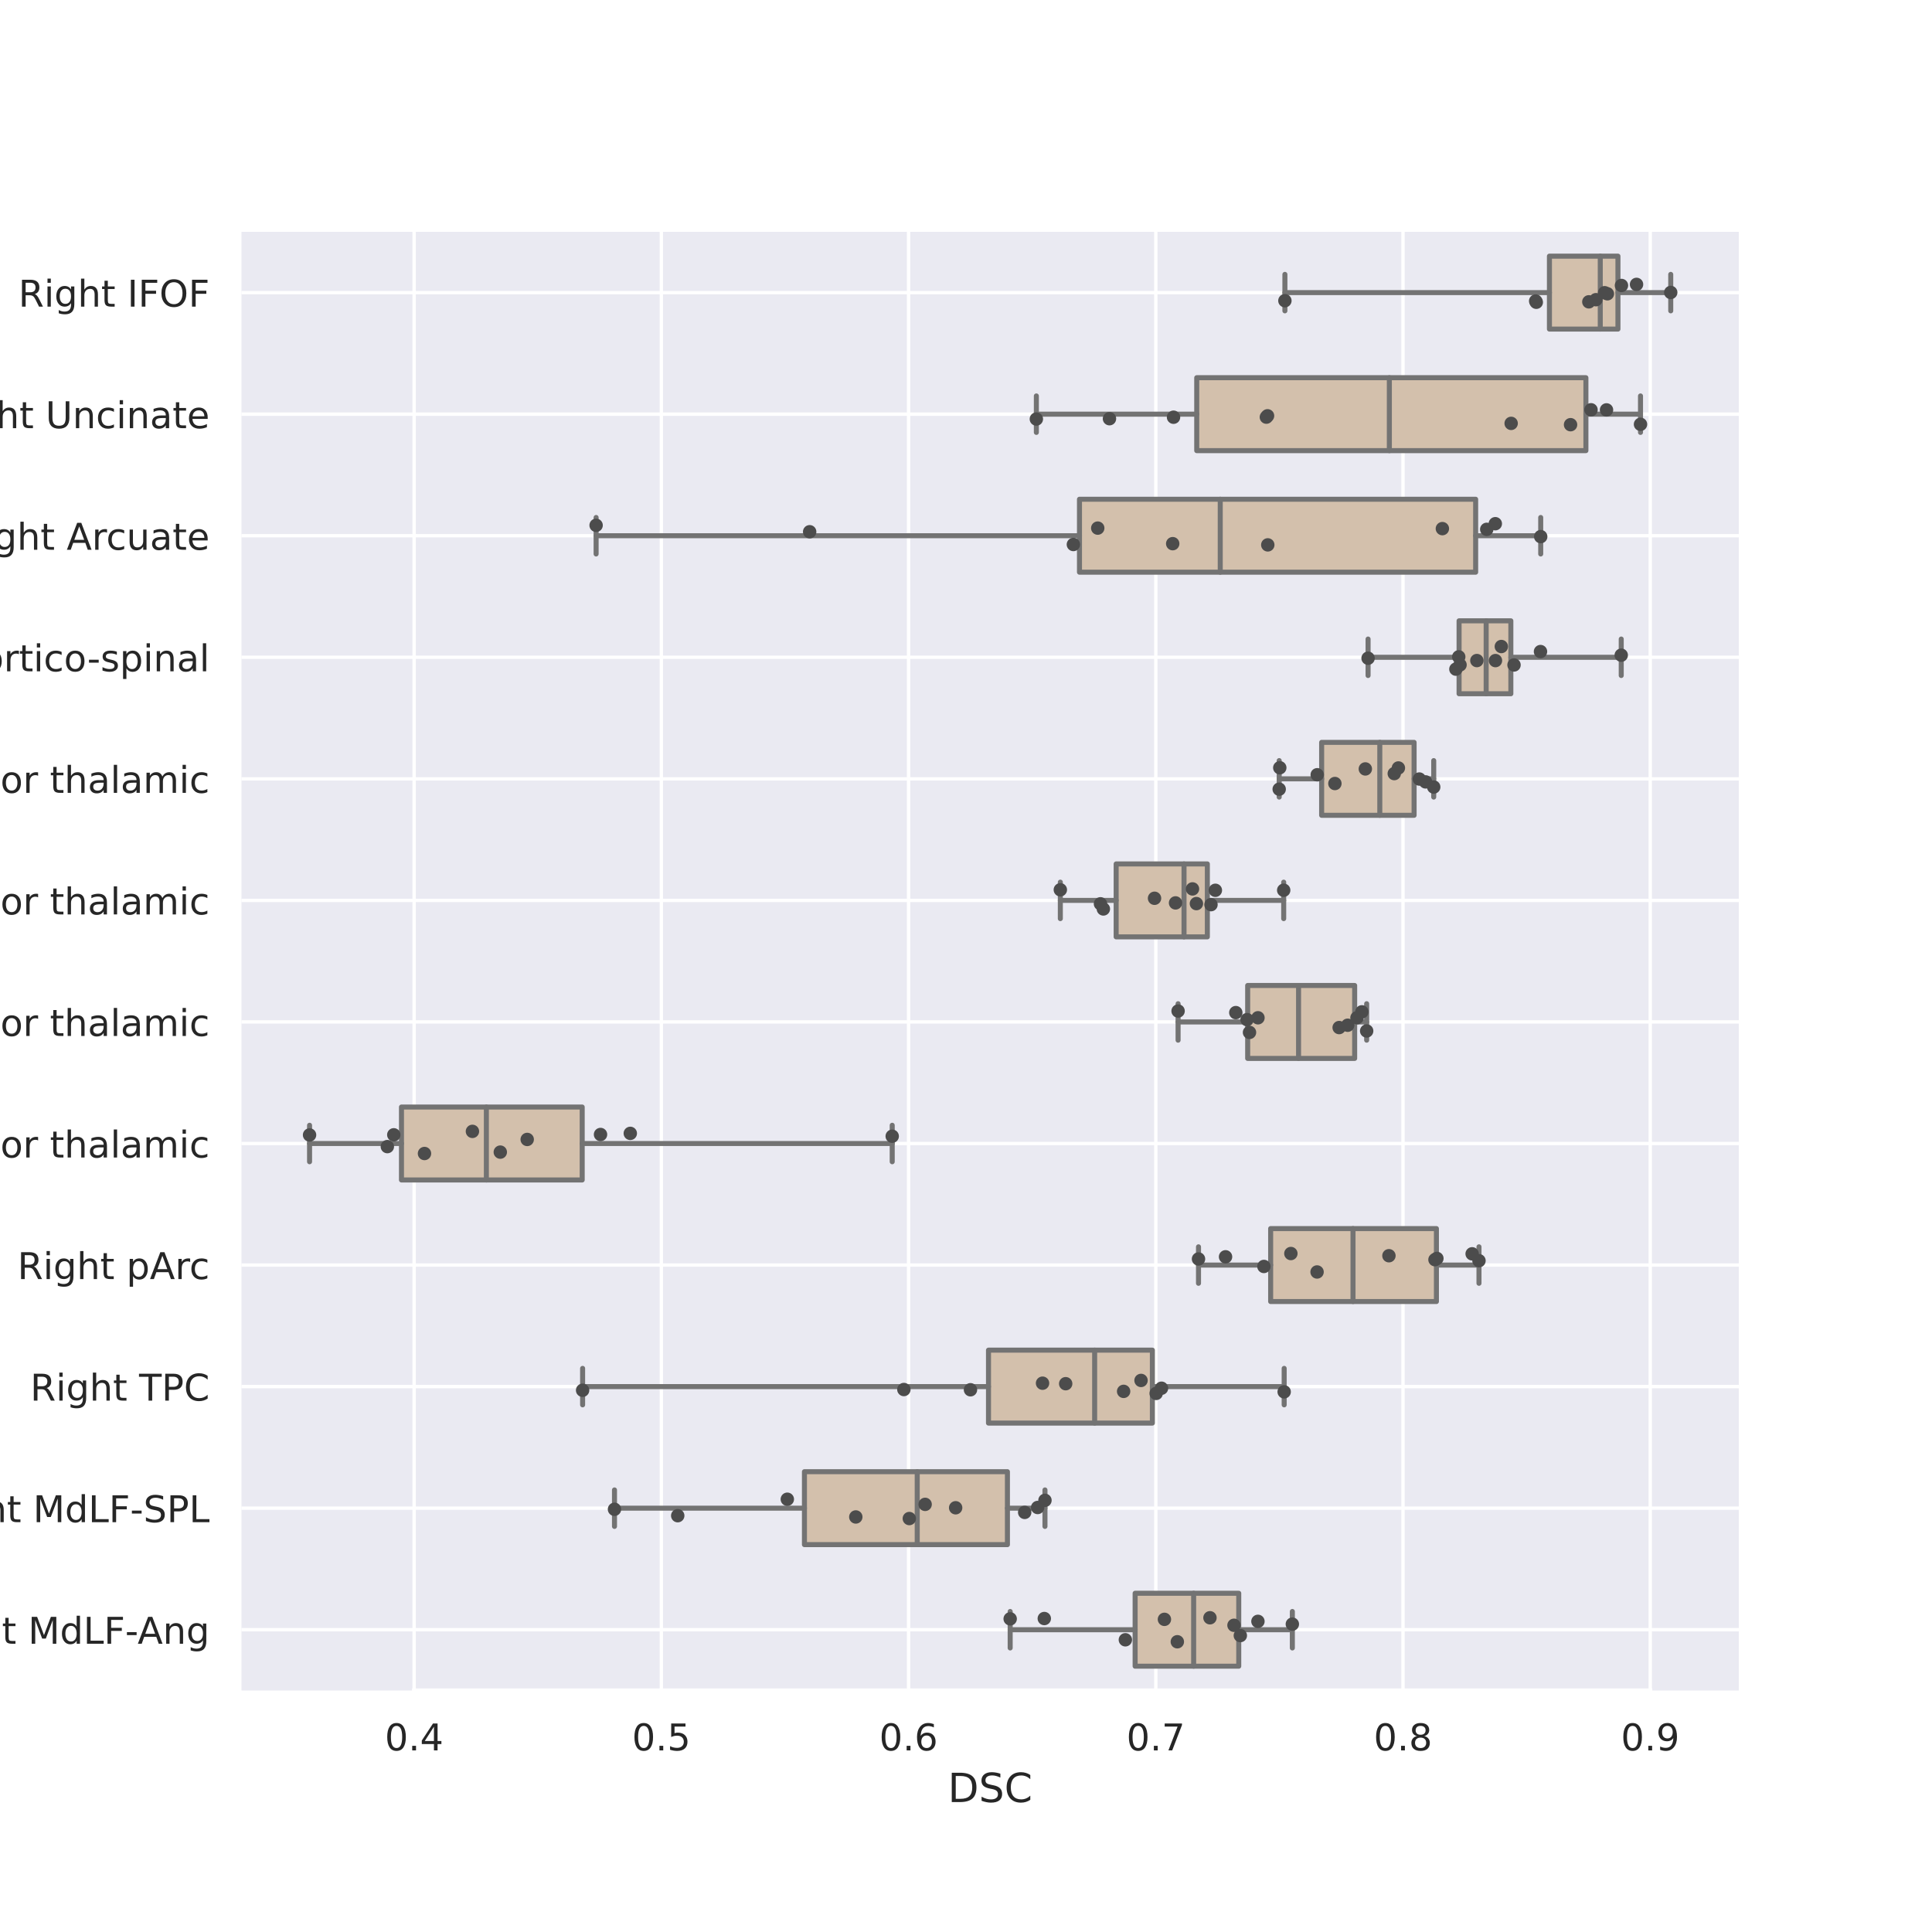 <?xml version="1.0" encoding="utf-8" standalone="no"?>
<!DOCTYPE svg PUBLIC "-//W3C//DTD SVG 1.1//EN"
  "http://www.w3.org/Graphics/SVG/1.1/DTD/svg11.dtd">
<!-- Created with matplotlib (https://matplotlib.org/) -->
<svg height="576pt" version="1.1" viewBox="0 0 576 576" width="576pt" xmlns="http://www.w3.org/2000/svg" xmlns:xlink="http://www.w3.org/1999/xlink">
 <defs>
  <style type="text/css">*{stroke-linecap:butt;stroke-linejoin:round;}</style>
 </defs>
 <g id="figure_1">
  <g id="patch_1">
   <path d="M 0 576 
L 576 576 
L 576 0 
L 0 0 
z
" style="fill:#ffffff;"/>
  </g>
  <g id="axes_1">
   <g id="patch_2">
    <path d="M 72 504 
L 518.4 504 
L 518.4 69.12 
L 72 69.12 
z
" style="fill:#eaeaf2;"/>
   </g>
   <g id="matplotlib.axis_1">
    <g id="xtick_1">
     <g id="line2d_1">
      <path clip-path="url(#p919dc859c2)" d="M 123.469 504 
L 123.469 69.12 
" style="fill:none;stroke:#ffffff;stroke-linecap:round;"/>
     </g>
     <g id="text_1">
      <!-- 0.4 -->
      <g style="fill:#262626;" transform="translate(114.722 521.858)scale(0.11 -0.11)">
       <defs>
        <path d="M 31.781 66.406 
Q 24.172 66.406 20.328 58.906 
Q 16.5 51.422 16.5 36.375 
Q 16.5 21.391 20.328 13.891 
Q 24.172 6.391 31.781 6.391 
Q 39.453 6.391 43.281 13.891 
Q 47.125 21.391 47.125 36.375 
Q 47.125 51.422 43.281 58.906 
Q 39.453 66.406 31.781 66.406 
z
M 31.781 74.219 
Q 44.047 74.219 50.516 64.516 
Q 56.984 54.828 56.984 36.375 
Q 56.984 17.969 50.516 8.266 
Q 44.047 -1.422 31.781 -1.422 
Q 19.531 -1.422 13.062 8.266 
Q 6.594 17.969 6.594 36.375 
Q 6.594 54.828 13.062 64.516 
Q 19.531 74.219 31.781 74.219 
z
" id="DejaVuSans-48"/>
        <path d="M 10.688 12.406 
L 21 12.406 
L 21 0 
L 10.688 0 
z
" id="DejaVuSans-46"/>
        <path d="M 37.797 64.312 
L 12.891 25.391 
L 37.797 25.391 
z
M 35.203 72.906 
L 47.609 72.906 
L 47.609 25.391 
L 58.016 25.391 
L 58.016 17.188 
L 47.609 17.188 
L 47.609 0 
L 37.797 0 
L 37.797 17.188 
L 4.891 17.188 
L 4.891 26.703 
z
" id="DejaVuSans-52"/>
       </defs>
       <use xlink:href="#DejaVuSans-48"/>
       <use x="63.623" xlink:href="#DejaVuSans-46"/>
       <use x="95.41" xlink:href="#DejaVuSans-52"/>
      </g>
     </g>
    </g>
    <g id="xtick_2">
     <g id="line2d_2">
      <path clip-path="url(#p919dc859c2)" d="M 197.173 504 
L 197.173 69.12 
" style="fill:none;stroke:#ffffff;stroke-linecap:round;"/>
     </g>
     <g id="text_2">
      <!-- 0.5 -->
      <g style="fill:#262626;" transform="translate(188.427 521.858)scale(0.11 -0.11)">
       <defs>
        <path d="M 10.797 72.906 
L 49.516 72.906 
L 49.516 64.594 
L 19.828 64.594 
L 19.828 46.734 
Q 21.969 47.469 24.109 47.828 
Q 26.266 48.188 28.422 48.188 
Q 40.625 48.188 47.75 41.5 
Q 54.891 34.812 54.891 23.391 
Q 54.891 11.625 47.562 5.094 
Q 40.234 -1.422 26.906 -1.422 
Q 22.312 -1.422 17.547 -0.641 
Q 12.797 0.141 7.719 1.703 
L 7.719 11.625 
Q 12.109 9.234 16.797 8.062 
Q 21.484 6.891 26.703 6.891 
Q 35.156 6.891 40.078 11.328 
Q 45.016 15.766 45.016 23.391 
Q 45.016 31 40.078 35.438 
Q 35.156 39.891 26.703 39.891 
Q 22.75 39.891 18.812 39.016 
Q 14.891 38.141 10.797 36.281 
z
" id="DejaVuSans-53"/>
       </defs>
       <use xlink:href="#DejaVuSans-48"/>
       <use x="63.623" xlink:href="#DejaVuSans-46"/>
       <use x="95.41" xlink:href="#DejaVuSans-53"/>
      </g>
     </g>
    </g>
    <g id="xtick_3">
     <g id="line2d_3">
      <path clip-path="url(#p919dc859c2)" d="M 270.878 504 
L 270.878 69.12 
" style="fill:none;stroke:#ffffff;stroke-linecap:round;"/>
     </g>
     <g id="text_3">
      <!-- 0.6 -->
      <g style="fill:#262626;" transform="translate(262.132 521.858)scale(0.11 -0.11)">
       <defs>
        <path d="M 33.016 40.375 
Q 26.375 40.375 22.484 35.828 
Q 18.609 31.297 18.609 23.391 
Q 18.609 15.531 22.484 10.953 
Q 26.375 6.391 33.016 6.391 
Q 39.656 6.391 43.531 10.953 
Q 47.406 15.531 47.406 23.391 
Q 47.406 31.297 43.531 35.828 
Q 39.656 40.375 33.016 40.375 
z
M 52.594 71.297 
L 52.594 62.312 
Q 48.875 64.062 45.094 64.984 
Q 41.312 65.922 37.594 65.922 
Q 27.828 65.922 22.672 59.328 
Q 17.531 52.734 16.797 39.406 
Q 19.672 43.656 24.016 45.922 
Q 28.375 48.188 33.594 48.188 
Q 44.578 48.188 50.953 41.516 
Q 57.328 34.859 57.328 23.391 
Q 57.328 12.156 50.688 5.359 
Q 44.047 -1.422 33.016 -1.422 
Q 20.359 -1.422 13.672 8.266 
Q 6.984 17.969 6.984 36.375 
Q 6.984 53.656 15.188 63.938 
Q 23.391 74.219 37.203 74.219 
Q 40.922 74.219 44.703 73.484 
Q 48.484 72.75 52.594 71.297 
z
" id="DejaVuSans-54"/>
       </defs>
       <use xlink:href="#DejaVuSans-48"/>
       <use x="63.623" xlink:href="#DejaVuSans-46"/>
       <use x="95.41" xlink:href="#DejaVuSans-54"/>
      </g>
     </g>
    </g>
    <g id="xtick_4">
     <g id="line2d_4">
      <path clip-path="url(#p919dc859c2)" d="M 344.583 504 
L 344.583 69.12 
" style="fill:none;stroke:#ffffff;stroke-linecap:round;"/>
     </g>
     <g id="text_4">
      <!-- 0.7 -->
      <g style="fill:#262626;" transform="translate(335.837 521.858)scale(0.11 -0.11)">
       <defs>
        <path d="M 8.203 72.906 
L 55.078 72.906 
L 55.078 68.703 
L 28.609 0 
L 18.312 0 
L 43.219 64.594 
L 8.203 64.594 
z
" id="DejaVuSans-55"/>
       </defs>
       <use xlink:href="#DejaVuSans-48"/>
       <use x="63.623" xlink:href="#DejaVuSans-46"/>
       <use x="95.41" xlink:href="#DejaVuSans-55"/>
      </g>
     </g>
    </g>
    <g id="xtick_5">
     <g id="line2d_5">
      <path clip-path="url(#p919dc859c2)" d="M 418.288 504 
L 418.288 69.12 
" style="fill:none;stroke:#ffffff;stroke-linecap:round;"/>
     </g>
     <g id="text_5">
      <!-- 0.8 -->
      <g style="fill:#262626;" transform="translate(409.542 521.858)scale(0.11 -0.11)">
       <defs>
        <path d="M 31.781 34.625 
Q 24.75 34.625 20.719 30.859 
Q 16.703 27.094 16.703 20.516 
Q 16.703 13.922 20.719 10.156 
Q 24.75 6.391 31.781 6.391 
Q 38.812 6.391 42.859 10.172 
Q 46.922 13.969 46.922 20.516 
Q 46.922 27.094 42.891 30.859 
Q 38.875 34.625 31.781 34.625 
z
M 21.922 38.812 
Q 15.578 40.375 12.031 44.719 
Q 8.5 49.078 8.5 55.328 
Q 8.5 64.062 14.719 69.141 
Q 20.953 74.219 31.781 74.219 
Q 42.672 74.219 48.875 69.141 
Q 55.078 64.062 55.078 55.328 
Q 55.078 49.078 51.531 44.719 
Q 48 40.375 41.703 38.812 
Q 48.828 37.156 52.797 32.312 
Q 56.781 27.484 56.781 20.516 
Q 56.781 9.906 50.312 4.234 
Q 43.844 -1.422 31.781 -1.422 
Q 19.734 -1.422 13.25 4.234 
Q 6.781 9.906 6.781 20.516 
Q 6.781 27.484 10.781 32.312 
Q 14.797 37.156 21.922 38.812 
z
M 18.312 54.391 
Q 18.312 48.734 21.844 45.562 
Q 25.391 42.391 31.781 42.391 
Q 38.141 42.391 41.719 45.562 
Q 45.312 48.734 45.312 54.391 
Q 45.312 60.062 41.719 63.234 
Q 38.141 66.406 31.781 66.406 
Q 25.391 66.406 21.844 63.234 
Q 18.312 60.062 18.312 54.391 
z
" id="DejaVuSans-56"/>
       </defs>
       <use xlink:href="#DejaVuSans-48"/>
       <use x="63.623" xlink:href="#DejaVuSans-46"/>
       <use x="95.41" xlink:href="#DejaVuSans-56"/>
      </g>
     </g>
    </g>
    <g id="xtick_6">
     <g id="line2d_6">
      <path clip-path="url(#p919dc859c2)" d="M 491.993 504 
L 491.993 69.12 
" style="fill:none;stroke:#ffffff;stroke-linecap:round;"/>
     </g>
     <g id="text_6">
      <!-- 0.9 -->
      <g style="fill:#262626;" transform="translate(483.247 521.858)scale(0.11 -0.11)">
       <defs>
        <path d="M 10.984 1.516 
L 10.984 10.5 
Q 14.703 8.734 18.5 7.812 
Q 22.312 6.891 25.984 6.891 
Q 35.75 6.891 40.891 13.453 
Q 46.047 20.016 46.781 33.406 
Q 43.953 29.203 39.594 26.953 
Q 35.25 24.703 29.984 24.703 
Q 19.047 24.703 12.672 31.312 
Q 6.297 37.938 6.297 49.422 
Q 6.297 60.641 12.938 67.422 
Q 19.578 74.219 30.609 74.219 
Q 43.266 74.219 49.922 64.516 
Q 56.594 54.828 56.594 36.375 
Q 56.594 19.141 48.406 8.859 
Q 40.234 -1.422 26.422 -1.422 
Q 22.703 -1.422 18.891 -0.688 
Q 15.094 0.047 10.984 1.516 
z
M 30.609 32.422 
Q 37.25 32.422 41.125 36.953 
Q 45.016 41.5 45.016 49.422 
Q 45.016 57.281 41.125 61.844 
Q 37.25 66.406 30.609 66.406 
Q 23.969 66.406 20.094 61.844 
Q 16.219 57.281 16.219 49.422 
Q 16.219 41.5 20.094 36.953 
Q 23.969 32.422 30.609 32.422 
z
" id="DejaVuSans-57"/>
       </defs>
       <use xlink:href="#DejaVuSans-48"/>
       <use x="63.623" xlink:href="#DejaVuSans-46"/>
       <use x="95.41" xlink:href="#DejaVuSans-57"/>
      </g>
     </g>
    </g>
    <g id="text_7">
     <!-- DSC -->
     <g style="fill:#262626;" transform="translate(282.581 537.264)scale(0.12 -0.12)">
      <defs>
       <path d="M 19.672 64.797 
L 19.672 8.109 
L 31.594 8.109 
Q 46.688 8.109 53.688 14.938 
Q 60.688 21.781 60.688 36.531 
Q 60.688 51.172 53.688 57.984 
Q 46.688 64.797 31.594 64.797 
z
M 9.812 72.906 
L 30.078 72.906 
Q 51.266 72.906 61.172 64.094 
Q 71.094 55.281 71.094 36.531 
Q 71.094 17.672 61.125 8.828 
Q 51.172 0 30.078 0 
L 9.812 0 
z
" id="DejaVuSans-68"/>
       <path d="M 53.516 70.516 
L 53.516 60.891 
Q 47.906 63.578 42.922 64.891 
Q 37.938 66.219 33.297 66.219 
Q 25.25 66.219 20.875 63.094 
Q 16.5 59.969 16.5 54.203 
Q 16.5 49.359 19.406 46.891 
Q 22.312 44.438 30.422 42.922 
L 36.375 41.703 
Q 47.406 39.594 52.656 34.297 
Q 57.906 29 57.906 20.125 
Q 57.906 9.516 50.797 4.047 
Q 43.703 -1.422 29.984 -1.422 
Q 24.812 -1.422 18.969 -0.25 
Q 13.141 0.922 6.891 3.219 
L 6.891 13.375 
Q 12.891 10.016 18.656 8.297 
Q 24.422 6.594 29.984 6.594 
Q 38.422 6.594 43.016 9.906 
Q 47.609 13.234 47.609 19.391 
Q 47.609 24.75 44.312 27.781 
Q 41.016 30.812 33.5 32.328 
L 27.484 33.5 
Q 16.453 35.688 11.516 40.375 
Q 6.594 45.062 6.594 53.422 
Q 6.594 63.094 13.406 68.656 
Q 20.219 74.219 32.172 74.219 
Q 37.312 74.219 42.625 73.281 
Q 47.953 72.359 53.516 70.516 
z
" id="DejaVuSans-83"/>
       <path d="M 64.406 67.281 
L 64.406 56.891 
Q 59.422 61.531 53.781 63.812 
Q 48.141 66.109 41.797 66.109 
Q 29.297 66.109 22.656 58.469 
Q 16.016 50.828 16.016 36.375 
Q 16.016 21.969 22.656 14.328 
Q 29.297 6.688 41.797 6.688 
Q 48.141 6.688 53.781 8.984 
Q 59.422 11.281 64.406 15.922 
L 64.406 5.609 
Q 59.234 2.094 53.438 0.328 
Q 47.656 -1.422 41.219 -1.422 
Q 24.656 -1.422 15.125 8.703 
Q 5.609 18.844 5.609 36.375 
Q 5.609 53.953 15.125 64.078 
Q 24.656 74.219 41.219 74.219 
Q 47.75 74.219 53.531 72.484 
Q 59.328 70.75 64.406 67.281 
z
" id="DejaVuSans-67"/>
      </defs>
      <use xlink:href="#DejaVuSans-68"/>
      <use x="77.002" xlink:href="#DejaVuSans-83"/>
      <use x="140.479" xlink:href="#DejaVuSans-67"/>
     </g>
    </g>
   </g>
   <g id="matplotlib.axis_2">
    <g id="ytick_1">
     <g id="line2d_7">
      <path clip-path="url(#p919dc859c2)" d="M 72 87.24 
L 518.4 87.24 
" style="fill:none;stroke:#ffffff;stroke-linecap:round;"/>
     </g>
     <g id="text_8">
      <!-- Right IFOF -->
      <g style="fill:#262626;" transform="translate(5.48 91.419)scale(0.11 -0.11)">
       <defs>
        <path d="M 44.391 34.188 
Q 47.562 33.109 50.562 29.594 
Q 53.562 26.078 56.594 19.922 
L 66.609 0 
L 56 0 
L 46.688 18.703 
Q 43.062 26.031 39.672 28.422 
Q 36.281 30.812 30.422 30.812 
L 19.672 30.812 
L 19.672 0 
L 9.812 0 
L 9.812 72.906 
L 32.078 72.906 
Q 44.578 72.906 50.734 67.672 
Q 56.891 62.453 56.891 51.906 
Q 56.891 45.016 53.688 40.469 
Q 50.484 35.938 44.391 34.188 
z
M 19.672 64.797 
L 19.672 38.922 
L 32.078 38.922 
Q 39.203 38.922 42.844 42.219 
Q 46.484 45.516 46.484 51.906 
Q 46.484 58.297 42.844 61.547 
Q 39.203 64.797 32.078 64.797 
z
" id="DejaVuSans-82"/>
        <path d="M 9.422 54.688 
L 18.406 54.688 
L 18.406 0 
L 9.422 0 
z
M 9.422 75.984 
L 18.406 75.984 
L 18.406 64.594 
L 9.422 64.594 
z
" id="DejaVuSans-105"/>
        <path d="M 45.406 27.984 
Q 45.406 37.75 41.375 43.109 
Q 37.359 48.484 30.078 48.484 
Q 22.859 48.484 18.828 43.109 
Q 14.797 37.75 14.797 27.984 
Q 14.797 18.266 18.828 12.891 
Q 22.859 7.516 30.078 7.516 
Q 37.359 7.516 41.375 12.891 
Q 45.406 18.266 45.406 27.984 
z
M 54.391 6.781 
Q 54.391 -7.172 48.188 -13.984 
Q 42 -20.797 29.203 -20.797 
Q 24.469 -20.797 20.266 -20.094 
Q 16.062 -19.391 12.109 -17.922 
L 12.109 -9.188 
Q 16.062 -11.328 19.922 -12.344 
Q 23.781 -13.375 27.781 -13.375 
Q 36.625 -13.375 41.016 -8.766 
Q 45.406 -4.156 45.406 5.172 
L 45.406 9.625 
Q 42.625 4.781 38.281 2.391 
Q 33.938 0 27.875 0 
Q 17.828 0 11.672 7.656 
Q 5.516 15.328 5.516 27.984 
Q 5.516 40.672 11.672 48.328 
Q 17.828 56 27.875 56 
Q 33.938 56 38.281 53.609 
Q 42.625 51.219 45.406 46.391 
L 45.406 54.688 
L 54.391 54.688 
z
" id="DejaVuSans-103"/>
        <path d="M 54.891 33.016 
L 54.891 0 
L 45.906 0 
L 45.906 32.719 
Q 45.906 40.484 42.875 44.328 
Q 39.844 48.188 33.797 48.188 
Q 26.516 48.188 22.312 43.547 
Q 18.109 38.922 18.109 30.906 
L 18.109 0 
L 9.078 0 
L 9.078 75.984 
L 18.109 75.984 
L 18.109 46.188 
Q 21.344 51.125 25.703 53.562 
Q 30.078 56 35.797 56 
Q 45.219 56 50.047 50.172 
Q 54.891 44.344 54.891 33.016 
z
" id="DejaVuSans-104"/>
        <path d="M 18.312 70.219 
L 18.312 54.688 
L 36.812 54.688 
L 36.812 47.703 
L 18.312 47.703 
L 18.312 18.016 
Q 18.312 11.328 20.141 9.422 
Q 21.969 7.516 27.594 7.516 
L 36.812 7.516 
L 36.812 0 
L 27.594 0 
Q 17.188 0 13.234 3.875 
Q 9.281 7.766 9.281 18.016 
L 9.281 47.703 
L 2.688 47.703 
L 2.688 54.688 
L 9.281 54.688 
L 9.281 70.219 
z
" id="DejaVuSans-116"/>
        <path id="DejaVuSans-32"/>
        <path d="M 9.812 72.906 
L 19.672 72.906 
L 19.672 0 
L 9.812 0 
z
" id="DejaVuSans-73"/>
        <path d="M 9.812 72.906 
L 51.703 72.906 
L 51.703 64.594 
L 19.672 64.594 
L 19.672 43.109 
L 48.578 43.109 
L 48.578 34.812 
L 19.672 34.812 
L 19.672 0 
L 9.812 0 
z
" id="DejaVuSans-70"/>
        <path d="M 39.406 66.219 
Q 28.656 66.219 22.328 58.203 
Q 16.016 50.203 16.016 36.375 
Q 16.016 22.609 22.328 14.594 
Q 28.656 6.594 39.406 6.594 
Q 50.141 6.594 56.422 14.594 
Q 62.703 22.609 62.703 36.375 
Q 62.703 50.203 56.422 58.203 
Q 50.141 66.219 39.406 66.219 
z
M 39.406 74.219 
Q 54.734 74.219 63.906 63.938 
Q 73.094 53.656 73.094 36.375 
Q 73.094 19.141 63.906 8.859 
Q 54.734 -1.422 39.406 -1.422 
Q 24.031 -1.422 14.812 8.828 
Q 5.609 19.094 5.609 36.375 
Q 5.609 53.656 14.812 63.938 
Q 24.031 74.219 39.406 74.219 
z
" id="DejaVuSans-79"/>
       </defs>
       <use xlink:href="#DejaVuSans-82"/>
       <use x="69.482" xlink:href="#DejaVuSans-105"/>
       <use x="97.266" xlink:href="#DejaVuSans-103"/>
       <use x="160.742" xlink:href="#DejaVuSans-104"/>
       <use x="224.121" xlink:href="#DejaVuSans-116"/>
       <use x="263.33" xlink:href="#DejaVuSans-32"/>
       <use x="295.117" xlink:href="#DejaVuSans-73"/>
       <use x="324.609" xlink:href="#DejaVuSans-70"/>
       <use x="382.129" xlink:href="#DejaVuSans-79"/>
       <use x="460.84" xlink:href="#DejaVuSans-70"/>
      </g>
     </g>
    </g>
    <g id="ytick_2">
     <g id="line2d_8">
      <path clip-path="url(#p919dc859c2)" d="M 72 123.48 
L 518.4 123.48 
" style="fill:none;stroke:#ffffff;stroke-linecap:round;"/>
     </g>
     <g id="text_9">
      <!-- Right Uncinate -->
      <g style="fill:#262626;" transform="translate(-18.881 127.659)scale(0.11 -0.11)">
       <defs>
        <path d="M 8.688 72.906 
L 18.609 72.906 
L 18.609 28.609 
Q 18.609 16.891 22.844 11.734 
Q 27.094 6.594 36.625 6.594 
Q 46.094 6.594 50.344 11.734 
Q 54.594 16.891 54.594 28.609 
L 54.594 72.906 
L 64.5 72.906 
L 64.5 27.391 
Q 64.5 13.141 57.438 5.859 
Q 50.391 -1.422 36.625 -1.422 
Q 22.797 -1.422 15.734 5.859 
Q 8.688 13.141 8.688 27.391 
z
" id="DejaVuSans-85"/>
        <path d="M 54.891 33.016 
L 54.891 0 
L 45.906 0 
L 45.906 32.719 
Q 45.906 40.484 42.875 44.328 
Q 39.844 48.188 33.797 48.188 
Q 26.516 48.188 22.312 43.547 
Q 18.109 38.922 18.109 30.906 
L 18.109 0 
L 9.078 0 
L 9.078 54.688 
L 18.109 54.688 
L 18.109 46.188 
Q 21.344 51.125 25.703 53.562 
Q 30.078 56 35.797 56 
Q 45.219 56 50.047 50.172 
Q 54.891 44.344 54.891 33.016 
z
" id="DejaVuSans-110"/>
        <path d="M 48.781 52.594 
L 48.781 44.188 
Q 44.969 46.297 41.141 47.344 
Q 37.312 48.391 33.406 48.391 
Q 24.656 48.391 19.812 42.844 
Q 14.984 37.312 14.984 27.297 
Q 14.984 17.281 19.812 11.734 
Q 24.656 6.203 33.406 6.203 
Q 37.312 6.203 41.141 7.25 
Q 44.969 8.297 48.781 10.406 
L 48.781 2.094 
Q 45.016 0.344 40.984 -0.531 
Q 36.969 -1.422 32.422 -1.422 
Q 20.062 -1.422 12.781 6.344 
Q 5.516 14.109 5.516 27.297 
Q 5.516 40.672 12.859 48.328 
Q 20.219 56 33.016 56 
Q 37.156 56 41.109 55.141 
Q 45.062 54.297 48.781 52.594 
z
" id="DejaVuSans-99"/>
        <path d="M 34.281 27.484 
Q 23.391 27.484 19.188 25 
Q 14.984 22.516 14.984 16.5 
Q 14.984 11.719 18.141 8.906 
Q 21.297 6.109 26.703 6.109 
Q 34.188 6.109 38.703 11.406 
Q 43.219 16.703 43.219 25.484 
L 43.219 27.484 
z
M 52.203 31.203 
L 52.203 0 
L 43.219 0 
L 43.219 8.297 
Q 40.141 3.328 35.547 0.953 
Q 30.953 -1.422 24.312 -1.422 
Q 15.922 -1.422 10.953 3.297 
Q 6 8.016 6 15.922 
Q 6 25.141 12.172 29.828 
Q 18.359 34.516 30.609 34.516 
L 43.219 34.516 
L 43.219 35.406 
Q 43.219 41.609 39.141 45 
Q 35.062 48.391 27.688 48.391 
Q 23 48.391 18.547 47.266 
Q 14.109 46.141 10.016 43.891 
L 10.016 52.203 
Q 14.938 54.109 19.578 55.047 
Q 24.219 56 28.609 56 
Q 40.484 56 46.344 49.844 
Q 52.203 43.703 52.203 31.203 
z
" id="DejaVuSans-97"/>
        <path d="M 56.203 29.594 
L 56.203 25.203 
L 14.891 25.203 
Q 15.484 15.922 20.484 11.062 
Q 25.484 6.203 34.422 6.203 
Q 39.594 6.203 44.453 7.469 
Q 49.312 8.734 54.109 11.281 
L 54.109 2.781 
Q 49.266 0.734 44.188 -0.344 
Q 39.109 -1.422 33.891 -1.422 
Q 20.797 -1.422 13.156 6.188 
Q 5.516 13.812 5.516 26.812 
Q 5.516 40.234 12.766 48.109 
Q 20.016 56 32.328 56 
Q 43.359 56 49.781 48.891 
Q 56.203 41.797 56.203 29.594 
z
M 47.219 32.234 
Q 47.125 39.594 43.094 43.984 
Q 39.062 48.391 32.422 48.391 
Q 24.906 48.391 20.391 44.141 
Q 15.875 39.891 15.188 32.172 
z
" id="DejaVuSans-101"/>
       </defs>
       <use xlink:href="#DejaVuSans-82"/>
       <use x="69.482" xlink:href="#DejaVuSans-105"/>
       <use x="97.266" xlink:href="#DejaVuSans-103"/>
       <use x="160.742" xlink:href="#DejaVuSans-104"/>
       <use x="224.121" xlink:href="#DejaVuSans-116"/>
       <use x="263.33" xlink:href="#DejaVuSans-32"/>
       <use x="295.117" xlink:href="#DejaVuSans-85"/>
       <use x="368.311" xlink:href="#DejaVuSans-110"/>
       <use x="431.689" xlink:href="#DejaVuSans-99"/>
       <use x="486.67" xlink:href="#DejaVuSans-105"/>
       <use x="514.453" xlink:href="#DejaVuSans-110"/>
       <use x="577.832" xlink:href="#DejaVuSans-97"/>
       <use x="639.111" xlink:href="#DejaVuSans-116"/>
       <use x="678.32" xlink:href="#DejaVuSans-101"/>
      </g>
     </g>
    </g>
    <g id="ytick_3">
     <g id="line2d_9">
      <path clip-path="url(#p919dc859c2)" d="M 72 159.72 
L 518.4 159.72 
" style="fill:none;stroke:#ffffff;stroke-linecap:round;"/>
     </g>
     <g id="text_10">
      <!-- Right Arcuate -->
      <g style="fill:#262626;" transform="translate(-12.602 163.899)scale(0.11 -0.11)">
       <defs>
        <path d="M 34.188 63.188 
L 20.797 26.906 
L 47.609 26.906 
z
M 28.609 72.906 
L 39.797 72.906 
L 67.578 0 
L 57.328 0 
L 50.688 18.703 
L 17.828 18.703 
L 11.188 0 
L 0.781 0 
z
" id="DejaVuSans-65"/>
        <path d="M 41.109 46.297 
Q 39.594 47.172 37.812 47.578 
Q 36.031 48 33.891 48 
Q 26.266 48 22.188 43.047 
Q 18.109 38.094 18.109 28.812 
L 18.109 0 
L 9.078 0 
L 9.078 54.688 
L 18.109 54.688 
L 18.109 46.188 
Q 20.953 51.172 25.484 53.578 
Q 30.031 56 36.531 56 
Q 37.453 56 38.578 55.875 
Q 39.703 55.766 41.062 55.516 
z
" id="DejaVuSans-114"/>
        <path d="M 8.5 21.578 
L 8.5 54.688 
L 17.484 54.688 
L 17.484 21.922 
Q 17.484 14.156 20.5 10.266 
Q 23.531 6.391 29.594 6.391 
Q 36.859 6.391 41.078 11.031 
Q 45.312 15.672 45.312 23.688 
L 45.312 54.688 
L 54.297 54.688 
L 54.297 0 
L 45.312 0 
L 45.312 8.406 
Q 42.047 3.422 37.719 1 
Q 33.406 -1.422 27.688 -1.422 
Q 18.266 -1.422 13.375 4.438 
Q 8.5 10.297 8.5 21.578 
z
M 31.109 56 
z
" id="DejaVuSans-117"/>
       </defs>
       <use xlink:href="#DejaVuSans-82"/>
       <use x="69.482" xlink:href="#DejaVuSans-105"/>
       <use x="97.266" xlink:href="#DejaVuSans-103"/>
       <use x="160.742" xlink:href="#DejaVuSans-104"/>
       <use x="224.121" xlink:href="#DejaVuSans-116"/>
       <use x="263.33" xlink:href="#DejaVuSans-32"/>
       <use x="295.117" xlink:href="#DejaVuSans-65"/>
       <use x="363.525" xlink:href="#DejaVuSans-114"/>
       <use x="402.389" xlink:href="#DejaVuSans-99"/>
       <use x="457.369" xlink:href="#DejaVuSans-117"/>
       <use x="520.748" xlink:href="#DejaVuSans-97"/>
       <use x="582.027" xlink:href="#DejaVuSans-116"/>
       <use x="621.236" xlink:href="#DejaVuSans-101"/>
      </g>
     </g>
    </g>
    <g id="ytick_4">
     <g id="line2d_10">
      <path clip-path="url(#p919dc859c2)" d="M 72 195.96 
L 518.4 195.96 
" style="fill:none;stroke:#ffffff;stroke-linecap:round;"/>
     </g>
     <g id="text_11">
      <!-- Right cortico-spinal -->
      <g style="fill:#262626;" transform="translate(-44.123 200.139)scale(0.11 -0.11)">
       <defs>
        <path d="M 30.609 48.391 
Q 23.391 48.391 19.188 42.75 
Q 14.984 37.109 14.984 27.297 
Q 14.984 17.484 19.156 11.844 
Q 23.344 6.203 30.609 6.203 
Q 37.797 6.203 41.984 11.859 
Q 46.188 17.531 46.188 27.297 
Q 46.188 37.016 41.984 42.703 
Q 37.797 48.391 30.609 48.391 
z
M 30.609 56 
Q 42.328 56 49.016 48.375 
Q 55.719 40.766 55.719 27.297 
Q 55.719 13.875 49.016 6.219 
Q 42.328 -1.422 30.609 -1.422 
Q 18.844 -1.422 12.172 6.219 
Q 5.516 13.875 5.516 27.297 
Q 5.516 40.766 12.172 48.375 
Q 18.844 56 30.609 56 
z
" id="DejaVuSans-111"/>
        <path d="M 4.891 31.391 
L 31.203 31.391 
L 31.203 23.391 
L 4.891 23.391 
z
" id="DejaVuSans-45"/>
        <path d="M 44.281 53.078 
L 44.281 44.578 
Q 40.484 46.531 36.375 47.5 
Q 32.281 48.484 27.875 48.484 
Q 21.188 48.484 17.844 46.438 
Q 14.5 44.391 14.5 40.281 
Q 14.5 37.156 16.891 35.375 
Q 19.281 33.594 26.516 31.984 
L 29.594 31.297 
Q 39.156 29.25 43.188 25.516 
Q 47.219 21.781 47.219 15.094 
Q 47.219 7.469 41.188 3.016 
Q 35.156 -1.422 24.609 -1.422 
Q 20.219 -1.422 15.453 -0.562 
Q 10.688 0.297 5.422 2 
L 5.422 11.281 
Q 10.406 8.688 15.234 7.391 
Q 20.062 6.109 24.812 6.109 
Q 31.156 6.109 34.562 8.281 
Q 37.984 10.453 37.984 14.406 
Q 37.984 18.062 35.516 20.016 
Q 33.062 21.969 24.703 23.781 
L 21.578 24.516 
Q 13.234 26.266 9.516 29.906 
Q 5.812 33.547 5.812 39.891 
Q 5.812 47.609 11.281 51.797 
Q 16.75 56 26.812 56 
Q 31.781 56 36.172 55.266 
Q 40.578 54.547 44.281 53.078 
z
" id="DejaVuSans-115"/>
        <path d="M 18.109 8.203 
L 18.109 -20.797 
L 9.078 -20.797 
L 9.078 54.688 
L 18.109 54.688 
L 18.109 46.391 
Q 20.953 51.266 25.266 53.625 
Q 29.594 56 35.594 56 
Q 45.562 56 51.781 48.094 
Q 58.016 40.188 58.016 27.297 
Q 58.016 14.406 51.781 6.484 
Q 45.562 -1.422 35.594 -1.422 
Q 29.594 -1.422 25.266 0.953 
Q 20.953 3.328 18.109 8.203 
z
M 48.688 27.297 
Q 48.688 37.203 44.609 42.844 
Q 40.531 48.484 33.406 48.484 
Q 26.266 48.484 22.188 42.844 
Q 18.109 37.203 18.109 27.297 
Q 18.109 17.391 22.188 11.75 
Q 26.266 6.109 33.406 6.109 
Q 40.531 6.109 44.609 11.75 
Q 48.688 17.391 48.688 27.297 
z
" id="DejaVuSans-112"/>
        <path d="M 9.422 75.984 
L 18.406 75.984 
L 18.406 0 
L 9.422 0 
z
" id="DejaVuSans-108"/>
       </defs>
       <use xlink:href="#DejaVuSans-82"/>
       <use x="69.482" xlink:href="#DejaVuSans-105"/>
       <use x="97.266" xlink:href="#DejaVuSans-103"/>
       <use x="160.742" xlink:href="#DejaVuSans-104"/>
       <use x="224.121" xlink:href="#DejaVuSans-116"/>
       <use x="263.33" xlink:href="#DejaVuSans-32"/>
       <use x="295.117" xlink:href="#DejaVuSans-99"/>
       <use x="350.098" xlink:href="#DejaVuSans-111"/>
       <use x="411.279" xlink:href="#DejaVuSans-114"/>
       <use x="452.393" xlink:href="#DejaVuSans-116"/>
       <use x="491.602" xlink:href="#DejaVuSans-105"/>
       <use x="519.385" xlink:href="#DejaVuSans-99"/>
       <use x="574.365" xlink:href="#DejaVuSans-111"/>
       <use x="637.422" xlink:href="#DejaVuSans-45"/>
       <use x="673.506" xlink:href="#DejaVuSans-115"/>
       <use x="725.605" xlink:href="#DejaVuSans-112"/>
       <use x="789.082" xlink:href="#DejaVuSans-105"/>
       <use x="816.865" xlink:href="#DejaVuSans-110"/>
       <use x="880.244" xlink:href="#DejaVuSans-97"/>
       <use x="941.523" xlink:href="#DejaVuSans-108"/>
      </g>
     </g>
    </g>
    <g id="ytick_5">
     <g id="line2d_11">
      <path clip-path="url(#p919dc859c2)" d="M 72 232.2 
L 518.4 232.2 
" style="fill:none;stroke:#ffffff;stroke-linecap:round;"/>
     </g>
     <g id="text_12">
      <!-- Right anterior thalamic -->
      <g style="fill:#262626;" transform="translate(-64.722 236.379)scale(0.11 -0.11)">
       <defs>
        <path d="M 52 44.188 
Q 55.375 50.25 60.062 53.125 
Q 64.75 56 71.094 56 
Q 79.641 56 84.281 50.016 
Q 88.922 44.047 88.922 33.016 
L 88.922 0 
L 79.891 0 
L 79.891 32.719 
Q 79.891 40.578 77.094 44.375 
Q 74.312 48.188 68.609 48.188 
Q 61.625 48.188 57.562 43.547 
Q 53.516 38.922 53.516 30.906 
L 53.516 0 
L 44.484 0 
L 44.484 32.719 
Q 44.484 40.625 41.703 44.406 
Q 38.922 48.188 33.109 48.188 
Q 26.219 48.188 22.156 43.531 
Q 18.109 38.875 18.109 30.906 
L 18.109 0 
L 9.078 0 
L 9.078 54.688 
L 18.109 54.688 
L 18.109 46.188 
Q 21.188 51.219 25.484 53.609 
Q 29.781 56 35.688 56 
Q 41.656 56 45.828 52.969 
Q 50 49.953 52 44.188 
z
" id="DejaVuSans-109"/>
       </defs>
       <use xlink:href="#DejaVuSans-82"/>
       <use x="69.482" xlink:href="#DejaVuSans-105"/>
       <use x="97.266" xlink:href="#DejaVuSans-103"/>
       <use x="160.742" xlink:href="#DejaVuSans-104"/>
       <use x="224.121" xlink:href="#DejaVuSans-116"/>
       <use x="263.33" xlink:href="#DejaVuSans-32"/>
       <use x="295.117" xlink:href="#DejaVuSans-97"/>
       <use x="356.396" xlink:href="#DejaVuSans-110"/>
       <use x="419.775" xlink:href="#DejaVuSans-116"/>
       <use x="458.984" xlink:href="#DejaVuSans-101"/>
       <use x="520.508" xlink:href="#DejaVuSans-114"/>
       <use x="561.621" xlink:href="#DejaVuSans-105"/>
       <use x="589.404" xlink:href="#DejaVuSans-111"/>
       <use x="650.586" xlink:href="#DejaVuSans-114"/>
       <use x="691.699" xlink:href="#DejaVuSans-32"/>
       <use x="723.486" xlink:href="#DejaVuSans-116"/>
       <use x="762.695" xlink:href="#DejaVuSans-104"/>
       <use x="826.074" xlink:href="#DejaVuSans-97"/>
       <use x="887.354" xlink:href="#DejaVuSans-108"/>
       <use x="915.137" xlink:href="#DejaVuSans-97"/>
       <use x="976.416" xlink:href="#DejaVuSans-109"/>
       <use x="1073.828" xlink:href="#DejaVuSans-105"/>
       <use x="1101.611" xlink:href="#DejaVuSans-99"/>
      </g>
     </g>
    </g>
    <g id="ytick_6">
     <g id="line2d_12">
      <path clip-path="url(#p919dc859c2)" d="M 72 268.44 
L 518.4 268.44 
" style="fill:none;stroke:#ffffff;stroke-linecap:round;"/>
     </g>
     <g id="text_13">
      <!-- Right inferior thalamic -->
      <g style="fill:#262626;" transform="translate(-60.597 272.619)scale(0.11 -0.11)">
       <defs>
        <path d="M 37.109 75.984 
L 37.109 68.5 
L 28.516 68.5 
Q 23.688 68.5 21.797 66.547 
Q 19.922 64.594 19.922 59.516 
L 19.922 54.688 
L 34.719 54.688 
L 34.719 47.703 
L 19.922 47.703 
L 19.922 0 
L 10.891 0 
L 10.891 47.703 
L 2.297 47.703 
L 2.297 54.688 
L 10.891 54.688 
L 10.891 58.5 
Q 10.891 67.625 15.141 71.797 
Q 19.391 75.984 28.609 75.984 
z
" id="DejaVuSans-102"/>
       </defs>
       <use xlink:href="#DejaVuSans-82"/>
       <use x="69.482" xlink:href="#DejaVuSans-105"/>
       <use x="97.266" xlink:href="#DejaVuSans-103"/>
       <use x="160.742" xlink:href="#DejaVuSans-104"/>
       <use x="224.121" xlink:href="#DejaVuSans-116"/>
       <use x="263.33" xlink:href="#DejaVuSans-32"/>
       <use x="295.117" xlink:href="#DejaVuSans-105"/>
       <use x="322.9" xlink:href="#DejaVuSans-110"/>
       <use x="386.279" xlink:href="#DejaVuSans-102"/>
       <use x="421.484" xlink:href="#DejaVuSans-101"/>
       <use x="483.008" xlink:href="#DejaVuSans-114"/>
       <use x="524.121" xlink:href="#DejaVuSans-105"/>
       <use x="551.904" xlink:href="#DejaVuSans-111"/>
       <use x="613.086" xlink:href="#DejaVuSans-114"/>
       <use x="654.199" xlink:href="#DejaVuSans-32"/>
       <use x="685.986" xlink:href="#DejaVuSans-116"/>
       <use x="725.195" xlink:href="#DejaVuSans-104"/>
       <use x="788.574" xlink:href="#DejaVuSans-97"/>
       <use x="849.854" xlink:href="#DejaVuSans-108"/>
       <use x="877.637" xlink:href="#DejaVuSans-97"/>
       <use x="938.916" xlink:href="#DejaVuSans-109"/>
       <use x="1036.328" xlink:href="#DejaVuSans-105"/>
       <use x="1064.111" xlink:href="#DejaVuSans-99"/>
      </g>
     </g>
    </g>
    <g id="ytick_7">
     <g id="line2d_13">
      <path clip-path="url(#p919dc859c2)" d="M 72 304.68 
L 518.4 304.68 
" style="fill:none;stroke:#ffffff;stroke-linecap:round;"/>
     </g>
     <g id="text_14">
      <!-- Right superior thalamic -->
      <g style="fill:#262626;" transform="translate(-66.382 308.859)scale(0.11 -0.11)">
       <use xlink:href="#DejaVuSans-82"/>
       <use x="69.482" xlink:href="#DejaVuSans-105"/>
       <use x="97.266" xlink:href="#DejaVuSans-103"/>
       <use x="160.742" xlink:href="#DejaVuSans-104"/>
       <use x="224.121" xlink:href="#DejaVuSans-116"/>
       <use x="263.33" xlink:href="#DejaVuSans-32"/>
       <use x="295.117" xlink:href="#DejaVuSans-115"/>
       <use x="347.217" xlink:href="#DejaVuSans-117"/>
       <use x="410.596" xlink:href="#DejaVuSans-112"/>
       <use x="474.072" xlink:href="#DejaVuSans-101"/>
       <use x="535.596" xlink:href="#DejaVuSans-114"/>
       <use x="576.709" xlink:href="#DejaVuSans-105"/>
       <use x="604.492" xlink:href="#DejaVuSans-111"/>
       <use x="665.674" xlink:href="#DejaVuSans-114"/>
       <use x="706.787" xlink:href="#DejaVuSans-32"/>
       <use x="738.574" xlink:href="#DejaVuSans-116"/>
       <use x="777.783" xlink:href="#DejaVuSans-104"/>
       <use x="841.162" xlink:href="#DejaVuSans-97"/>
       <use x="902.441" xlink:href="#DejaVuSans-108"/>
       <use x="930.225" xlink:href="#DejaVuSans-97"/>
       <use x="991.504" xlink:href="#DejaVuSans-109"/>
       <use x="1088.916" xlink:href="#DejaVuSans-105"/>
       <use x="1116.699" xlink:href="#DejaVuSans-99"/>
      </g>
     </g>
    </g>
    <g id="ytick_8">
     <g id="line2d_14">
      <path clip-path="url(#p919dc859c2)" d="M 72 340.92 
L 518.4 340.92 
" style="fill:none;stroke:#ffffff;stroke-linecap:round;"/>
     </g>
     <g id="text_15">
      <!-- Right posterior thalamic -->
      <g style="fill:#262626;" transform="translate(-70.454 345.099)scale(0.11 -0.11)">
       <use xlink:href="#DejaVuSans-82"/>
       <use x="69.482" xlink:href="#DejaVuSans-105"/>
       <use x="97.266" xlink:href="#DejaVuSans-103"/>
       <use x="160.742" xlink:href="#DejaVuSans-104"/>
       <use x="224.121" xlink:href="#DejaVuSans-116"/>
       <use x="263.33" xlink:href="#DejaVuSans-32"/>
       <use x="295.117" xlink:href="#DejaVuSans-112"/>
       <use x="358.594" xlink:href="#DejaVuSans-111"/>
       <use x="419.775" xlink:href="#DejaVuSans-115"/>
       <use x="471.875" xlink:href="#DejaVuSans-116"/>
       <use x="511.084" xlink:href="#DejaVuSans-101"/>
       <use x="572.607" xlink:href="#DejaVuSans-114"/>
       <use x="613.721" xlink:href="#DejaVuSans-105"/>
       <use x="641.504" xlink:href="#DejaVuSans-111"/>
       <use x="702.686" xlink:href="#DejaVuSans-114"/>
       <use x="743.799" xlink:href="#DejaVuSans-32"/>
       <use x="775.586" xlink:href="#DejaVuSans-116"/>
       <use x="814.795" xlink:href="#DejaVuSans-104"/>
       <use x="878.174" xlink:href="#DejaVuSans-97"/>
       <use x="939.453" xlink:href="#DejaVuSans-108"/>
       <use x="967.236" xlink:href="#DejaVuSans-97"/>
       <use x="1028.516" xlink:href="#DejaVuSans-109"/>
       <use x="1125.928" xlink:href="#DejaVuSans-105"/>
       <use x="1153.711" xlink:href="#DejaVuSans-99"/>
      </g>
     </g>
    </g>
    <g id="ytick_9">
     <g id="line2d_15">
      <path clip-path="url(#p919dc859c2)" d="M 72 377.16 
L 518.4 377.16 
" style="fill:none;stroke:#ffffff;stroke-linecap:round;"/>
     </g>
     <g id="text_16">
      <!-- Right pArc -->
      <g style="fill:#262626;" transform="translate(5.207 381.339)scale(0.11 -0.11)">
       <use xlink:href="#DejaVuSans-82"/>
       <use x="69.482" xlink:href="#DejaVuSans-105"/>
       <use x="97.266" xlink:href="#DejaVuSans-103"/>
       <use x="160.742" xlink:href="#DejaVuSans-104"/>
       <use x="224.121" xlink:href="#DejaVuSans-116"/>
       <use x="263.33" xlink:href="#DejaVuSans-32"/>
       <use x="295.117" xlink:href="#DejaVuSans-112"/>
       <use x="358.594" xlink:href="#DejaVuSans-65"/>
       <use x="427.002" xlink:href="#DejaVuSans-114"/>
       <use x="465.865" xlink:href="#DejaVuSans-99"/>
      </g>
     </g>
    </g>
    <g id="ytick_10">
     <g id="line2d_16">
      <path clip-path="url(#p919dc859c2)" d="M 72 413.4 
L 518.4 413.4 
" style="fill:none;stroke:#ffffff;stroke-linecap:round;"/>
     </g>
     <g id="text_17">
      <!-- Right TPC -->
      <g style="fill:#262626;" transform="translate(9.006 417.579)scale(0.11 -0.11)">
       <defs>
        <path d="M -0.297 72.906 
L 61.375 72.906 
L 61.375 64.594 
L 35.5 64.594 
L 35.5 0 
L 25.594 0 
L 25.594 64.594 
L -0.297 64.594 
z
" id="DejaVuSans-84"/>
        <path d="M 19.672 64.797 
L 19.672 37.406 
L 32.078 37.406 
Q 38.969 37.406 42.719 40.969 
Q 46.484 44.531 46.484 51.125 
Q 46.484 57.672 42.719 61.234 
Q 38.969 64.797 32.078 64.797 
z
M 9.812 72.906 
L 32.078 72.906 
Q 44.344 72.906 50.609 67.359 
Q 56.891 61.812 56.891 51.125 
Q 56.891 40.328 50.609 34.812 
Q 44.344 29.297 32.078 29.297 
L 19.672 29.297 
L 19.672 0 
L 9.812 0 
z
" id="DejaVuSans-80"/>
       </defs>
       <use xlink:href="#DejaVuSans-82"/>
       <use x="69.482" xlink:href="#DejaVuSans-105"/>
       <use x="97.266" xlink:href="#DejaVuSans-103"/>
       <use x="160.742" xlink:href="#DejaVuSans-104"/>
       <use x="224.121" xlink:href="#DejaVuSans-116"/>
       <use x="263.33" xlink:href="#DejaVuSans-32"/>
       <use x="295.117" xlink:href="#DejaVuSans-84"/>
       <use x="356.201" xlink:href="#DejaVuSans-80"/>
       <use x="416.504" xlink:href="#DejaVuSans-67"/>
      </g>
     </g>
    </g>
    <g id="ytick_11">
     <g id="line2d_17">
      <path clip-path="url(#p919dc859c2)" d="M 72 449.64 
L 518.4 449.64 
" style="fill:none;stroke:#ffffff;stroke-linecap:round;"/>
     </g>
     <g id="text_18">
      <!-- Right MdLF-SPL -->
      <g style="fill:#262626;" transform="translate(-22.606 453.819)scale(0.11 -0.11)">
       <defs>
        <path d="M 9.812 72.906 
L 24.516 72.906 
L 43.109 23.297 
L 61.812 72.906 
L 76.516 72.906 
L 76.516 0 
L 66.891 0 
L 66.891 64.016 
L 48.094 14.016 
L 38.188 14.016 
L 19.391 64.016 
L 19.391 0 
L 9.812 0 
z
" id="DejaVuSans-77"/>
        <path d="M 45.406 46.391 
L 45.406 75.984 
L 54.391 75.984 
L 54.391 0 
L 45.406 0 
L 45.406 8.203 
Q 42.578 3.328 38.25 0.953 
Q 33.938 -1.422 27.875 -1.422 
Q 17.969 -1.422 11.734 6.484 
Q 5.516 14.406 5.516 27.297 
Q 5.516 40.188 11.734 48.094 
Q 17.969 56 27.875 56 
Q 33.938 56 38.25 53.625 
Q 42.578 51.266 45.406 46.391 
z
M 14.797 27.297 
Q 14.797 17.391 18.875 11.75 
Q 22.953 6.109 30.078 6.109 
Q 37.203 6.109 41.297 11.75 
Q 45.406 17.391 45.406 27.297 
Q 45.406 37.203 41.297 42.844 
Q 37.203 48.484 30.078 48.484 
Q 22.953 48.484 18.875 42.844 
Q 14.797 37.203 14.797 27.297 
z
" id="DejaVuSans-100"/>
        <path d="M 9.812 72.906 
L 19.672 72.906 
L 19.672 8.297 
L 55.172 8.297 
L 55.172 0 
L 9.812 0 
z
" id="DejaVuSans-76"/>
       </defs>
       <use xlink:href="#DejaVuSans-82"/>
       <use x="69.482" xlink:href="#DejaVuSans-105"/>
       <use x="97.266" xlink:href="#DejaVuSans-103"/>
       <use x="160.742" xlink:href="#DejaVuSans-104"/>
       <use x="224.121" xlink:href="#DejaVuSans-116"/>
       <use x="263.33" xlink:href="#DejaVuSans-32"/>
       <use x="295.117" xlink:href="#DejaVuSans-77"/>
       <use x="381.396" xlink:href="#DejaVuSans-100"/>
       <use x="444.873" xlink:href="#DejaVuSans-76"/>
       <use x="500.586" xlink:href="#DejaVuSans-70"/>
       <use x="558.105" xlink:href="#DejaVuSans-45"/>
       <use x="594.189" xlink:href="#DejaVuSans-83"/>
       <use x="657.666" xlink:href="#DejaVuSans-80"/>
       <use x="717.969" xlink:href="#DejaVuSans-76"/>
      </g>
     </g>
    </g>
    <g id="ytick_12">
     <g id="line2d_18">
      <path clip-path="url(#p919dc859c2)" d="M 72 485.88 
L 518.4 485.88 
" style="fill:none;stroke:#ffffff;stroke-linecap:round;"/>
     </g>
     <g id="text_19">
      <!-- Right MdLF-Ang -->
      <g style="fill:#262626;" transform="translate(-24.092 490.059)scale(0.11 -0.11)">
       <use xlink:href="#DejaVuSans-82"/>
       <use x="69.482" xlink:href="#DejaVuSans-105"/>
       <use x="97.266" xlink:href="#DejaVuSans-103"/>
       <use x="160.742" xlink:href="#DejaVuSans-104"/>
       <use x="224.121" xlink:href="#DejaVuSans-116"/>
       <use x="263.33" xlink:href="#DejaVuSans-32"/>
       <use x="295.117" xlink:href="#DejaVuSans-77"/>
       <use x="381.396" xlink:href="#DejaVuSans-100"/>
       <use x="444.873" xlink:href="#DejaVuSans-76"/>
       <use x="500.586" xlink:href="#DejaVuSans-70"/>
       <use x="558.105" xlink:href="#DejaVuSans-45"/>
       <use x="591.939" xlink:href="#DejaVuSans-65"/>
       <use x="660.348" xlink:href="#DejaVuSans-110"/>
       <use x="723.727" xlink:href="#DejaVuSans-103"/>
      </g>
     </g>
    </g>
   </g>
   <g id="patch_3">
    <path clip-path="url(#p919dc859c2)" d="M 461.942 76.368 
L 461.942 98.112 
L 482.368 98.112 
L 482.368 76.368 
L 461.942 76.368 
z
" style="fill:#d3c0ac;stroke:#737373;stroke-linejoin:miter;stroke-width:1.5;"/>
   </g>
   <g id="patch_4">
    <path clip-path="url(#p919dc859c2)" d="M 356.791 112.608 
L 356.791 134.352 
L 472.814 134.352 
L 472.814 112.608 
L 356.791 112.608 
z
" style="fill:#d3c0ac;stroke:#737373;stroke-linejoin:miter;stroke-width:1.5;"/>
   </g>
   <g id="patch_5">
    <path clip-path="url(#p919dc859c2)" d="M 321.831 148.848 
L 321.831 170.592 
L 439.946 170.592 
L 439.946 148.848 
L 321.831 148.848 
z
" style="fill:#d3c0ac;stroke:#737373;stroke-linejoin:miter;stroke-width:1.5;"/>
   </g>
   <g id="patch_6">
    <path clip-path="url(#p919dc859c2)" d="M 435.003 185.088 
L 435.003 206.832 
L 450.439 206.832 
L 450.439 185.088 
L 435.003 185.088 
z
" style="fill:#d3c0ac;stroke:#737373;stroke-linejoin:miter;stroke-width:1.5;"/>
   </g>
   <g id="patch_7">
    <path clip-path="url(#p919dc859c2)" d="M 394.03 221.328 
L 394.03 243.072 
L 421.594 243.072 
L 421.594 221.328 
L 394.03 221.328 
z
" style="fill:#d3c0ac;stroke:#737373;stroke-linejoin:miter;stroke-width:1.5;"/>
   </g>
   <g id="patch_8">
    <path clip-path="url(#p919dc859c2)" d="M 332.767 257.568 
L 332.767 279.312 
L 359.955 279.312 
L 359.955 257.568 
L 332.767 257.568 
z
" style="fill:#d3c0ac;stroke:#737373;stroke-linejoin:miter;stroke-width:1.5;"/>
   </g>
   <g id="patch_9">
    <path clip-path="url(#p919dc859c2)" d="M 371.976 293.808 
L 371.976 315.552 
L 403.875 315.552 
L 403.875 293.808 
L 371.976 293.808 
z
" style="fill:#d3c0ac;stroke:#737373;stroke-linejoin:miter;stroke-width:1.5;"/>
   </g>
   <g id="patch_10">
    <path clip-path="url(#p919dc859c2)" d="M 119.692 330.048 
L 119.692 351.792 
L 173.574 351.792 
L 173.574 330.048 
L 119.692 330.048 
z
" style="fill:#d3c0ac;stroke:#737373;stroke-linejoin:miter;stroke-width:1.5;"/>
   </g>
   <g id="patch_11">
    <path clip-path="url(#p919dc859c2)" d="M 378.827 366.288 
L 378.827 388.032 
L 428.248 388.032 
L 428.248 366.288 
L 378.827 366.288 
z
" style="fill:#d3c0ac;stroke:#737373;stroke-linejoin:miter;stroke-width:1.5;"/>
   </g>
   <g id="patch_12">
    <path clip-path="url(#p919dc859c2)" d="M 294.707 402.528 
L 294.707 424.272 
L 343.565 424.272 
L 343.565 402.528 
L 294.707 402.528 
z
" style="fill:#d3c0ac;stroke:#737373;stroke-linejoin:miter;stroke-width:1.5;"/>
   </g>
   <g id="patch_13">
    <path clip-path="url(#p919dc859c2)" d="M 239.834 438.768 
L 239.834 460.512 
L 300.351 460.512 
L 300.351 438.768 
L 239.834 438.768 
z
" style="fill:#d3c0ac;stroke:#737373;stroke-linejoin:miter;stroke-width:1.5;"/>
   </g>
   <g id="patch_14">
    <path clip-path="url(#p919dc859c2)" d="M 338.424 475.008 
L 338.424 496.752 
L 369.316 496.752 
L 369.316 475.008 
L 338.424 475.008 
z
" style="fill:#d3c0ac;stroke:#737373;stroke-linejoin:miter;stroke-width:1.5;"/>
   </g>
   <g id="line2d_19">
    <path clip-path="url(#p919dc859c2)" d="M 461.942 87.24 
L 383.075 87.24 
" style="fill:none;stroke:#737373;stroke-linecap:round;stroke-width:1.5;"/>
   </g>
   <g id="line2d_20">
    <path clip-path="url(#p919dc859c2)" d="M 482.368 87.24 
L 498.109 87.24 
" style="fill:none;stroke:#737373;stroke-linecap:round;stroke-width:1.5;"/>
   </g>
   <g id="line2d_21">
    <path clip-path="url(#p919dc859c2)" d="M 383.075 81.804 
L 383.075 92.676 
" style="fill:none;stroke:#737373;stroke-linecap:round;stroke-width:1.5;"/>
   </g>
   <g id="line2d_22">
    <path clip-path="url(#p919dc859c2)" d="M 498.109 81.804 
L 498.109 92.676 
" style="fill:none;stroke:#737373;stroke-linecap:round;stroke-width:1.5;"/>
   </g>
   <g id="line2d_23"/>
   <g id="line2d_24">
    <path clip-path="url(#p919dc859c2)" d="M 356.791 123.48 
L 308.975 123.48 
" style="fill:none;stroke:#737373;stroke-linecap:round;stroke-width:1.5;"/>
   </g>
   <g id="line2d_25">
    <path clip-path="url(#p919dc859c2)" d="M 472.814 123.48 
L 489.095 123.48 
" style="fill:none;stroke:#737373;stroke-linecap:round;stroke-width:1.5;"/>
   </g>
   <g id="line2d_26">
    <path clip-path="url(#p919dc859c2)" d="M 308.975 118.044 
L 308.975 128.916 
" style="fill:none;stroke:#737373;stroke-linecap:round;stroke-width:1.5;"/>
   </g>
   <g id="line2d_27">
    <path clip-path="url(#p919dc859c2)" d="M 489.095 118.044 
L 489.095 128.916 
" style="fill:none;stroke:#737373;stroke-linecap:round;stroke-width:1.5;"/>
   </g>
   <g id="line2d_28"/>
   <g id="line2d_29">
    <path clip-path="url(#p919dc859c2)" d="M 321.831 159.72 
L 177.723 159.72 
" style="fill:none;stroke:#737373;stroke-linecap:round;stroke-width:1.5;"/>
   </g>
   <g id="line2d_30">
    <path clip-path="url(#p919dc859c2)" d="M 439.946 159.72 
L 459.342 159.72 
" style="fill:none;stroke:#737373;stroke-linecap:round;stroke-width:1.5;"/>
   </g>
   <g id="line2d_31">
    <path clip-path="url(#p919dc859c2)" d="M 177.723 154.284 
L 177.723 165.156 
" style="fill:none;stroke:#737373;stroke-linecap:round;stroke-width:1.5;"/>
   </g>
   <g id="line2d_32">
    <path clip-path="url(#p919dc859c2)" d="M 459.342 154.284 
L 459.342 165.156 
" style="fill:none;stroke:#737373;stroke-linecap:round;stroke-width:1.5;"/>
   </g>
   <g id="line2d_33"/>
   <g id="line2d_34">
    <path clip-path="url(#p919dc859c2)" d="M 435.003 195.96 
L 407.874 195.96 
" style="fill:none;stroke:#737373;stroke-linecap:round;stroke-width:1.5;"/>
   </g>
   <g id="line2d_35">
    <path clip-path="url(#p919dc859c2)" d="M 450.439 195.96 
L 483.349 195.96 
" style="fill:none;stroke:#737373;stroke-linecap:round;stroke-width:1.5;"/>
   </g>
   <g id="line2d_36">
    <path clip-path="url(#p919dc859c2)" d="M 407.874 190.524 
L 407.874 201.396 
" style="fill:none;stroke:#737373;stroke-linecap:round;stroke-width:1.5;"/>
   </g>
   <g id="line2d_37">
    <path clip-path="url(#p919dc859c2)" d="M 483.349 190.524 
L 483.349 201.396 
" style="fill:none;stroke:#737373;stroke-linecap:round;stroke-width:1.5;"/>
   </g>
   <g id="line2d_38"/>
   <g id="line2d_39">
    <path clip-path="url(#p919dc859c2)" d="M 394.03 232.2 
L 381.375 232.2 
" style="fill:none;stroke:#737373;stroke-linecap:round;stroke-width:1.5;"/>
   </g>
   <g id="line2d_40">
    <path clip-path="url(#p919dc859c2)" d="M 421.594 232.2 
L 427.444 232.2 
" style="fill:none;stroke:#737373;stroke-linecap:round;stroke-width:1.5;"/>
   </g>
   <g id="line2d_41">
    <path clip-path="url(#p919dc859c2)" d="M 381.375 226.764 
L 381.375 237.636 
" style="fill:none;stroke:#737373;stroke-linecap:round;stroke-width:1.5;"/>
   </g>
   <g id="line2d_42">
    <path clip-path="url(#p919dc859c2)" d="M 427.444 226.764 
L 427.444 237.636 
" style="fill:none;stroke:#737373;stroke-linecap:round;stroke-width:1.5;"/>
   </g>
   <g id="line2d_43"/>
   <g id="line2d_44">
    <path clip-path="url(#p919dc859c2)" d="M 332.767 268.44 
L 316.124 268.44 
" style="fill:none;stroke:#737373;stroke-linecap:round;stroke-width:1.5;"/>
   </g>
   <g id="line2d_45">
    <path clip-path="url(#p919dc859c2)" d="M 359.955 268.44 
L 382.717 268.44 
" style="fill:none;stroke:#737373;stroke-linecap:round;stroke-width:1.5;"/>
   </g>
   <g id="line2d_46">
    <path clip-path="url(#p919dc859c2)" d="M 316.124 263.004 
L 316.124 273.876 
" style="fill:none;stroke:#737373;stroke-linecap:round;stroke-width:1.5;"/>
   </g>
   <g id="line2d_47">
    <path clip-path="url(#p919dc859c2)" d="M 382.717 263.004 
L 382.717 273.876 
" style="fill:none;stroke:#737373;stroke-linecap:round;stroke-width:1.5;"/>
   </g>
   <g id="line2d_48"/>
   <g id="line2d_49">
    <path clip-path="url(#p919dc859c2)" d="M 371.976 304.68 
L 351.233 304.68 
" style="fill:none;stroke:#737373;stroke-linecap:round;stroke-width:1.5;"/>
   </g>
   <g id="line2d_50">
    <path clip-path="url(#p919dc859c2)" d="M 403.875 304.68 
L 407.453 304.68 
" style="fill:none;stroke:#737373;stroke-linecap:round;stroke-width:1.5;"/>
   </g>
   <g id="line2d_51">
    <path clip-path="url(#p919dc859c2)" d="M 351.233 299.244 
L 351.233 310.116 
" style="fill:none;stroke:#737373;stroke-linecap:round;stroke-width:1.5;"/>
   </g>
   <g id="line2d_52">
    <path clip-path="url(#p919dc859c2)" d="M 407.453 299.244 
L 407.453 310.116 
" style="fill:none;stroke:#737373;stroke-linecap:round;stroke-width:1.5;"/>
   </g>
   <g id="line2d_53"/>
   <g id="line2d_54">
    <path clip-path="url(#p919dc859c2)" d="M 119.692 340.92 
L 92.291 340.92 
" style="fill:none;stroke:#737373;stroke-linecap:round;stroke-width:1.5;"/>
   </g>
   <g id="line2d_55">
    <path clip-path="url(#p919dc859c2)" d="M 173.574 340.92 
L 266.002 340.92 
" style="fill:none;stroke:#737373;stroke-linecap:round;stroke-width:1.5;"/>
   </g>
   <g id="line2d_56">
    <path clip-path="url(#p919dc859c2)" d="M 92.291 335.484 
L 92.291 346.356 
" style="fill:none;stroke:#737373;stroke-linecap:round;stroke-width:1.5;"/>
   </g>
   <g id="line2d_57">
    <path clip-path="url(#p919dc859c2)" d="M 266.002 335.484 
L 266.002 346.356 
" style="fill:none;stroke:#737373;stroke-linecap:round;stroke-width:1.5;"/>
   </g>
   <g id="line2d_58"/>
   <g id="line2d_59">
    <path clip-path="url(#p919dc859c2)" d="M 378.827 377.16 
L 357.318 377.16 
" style="fill:none;stroke:#737373;stroke-linecap:round;stroke-width:1.5;"/>
   </g>
   <g id="line2d_60">
    <path clip-path="url(#p919dc859c2)" d="M 428.248 377.16 
L 440.94 377.16 
" style="fill:none;stroke:#737373;stroke-linecap:round;stroke-width:1.5;"/>
   </g>
   <g id="line2d_61">
    <path clip-path="url(#p919dc859c2)" d="M 357.318 371.724 
L 357.318 382.596 
" style="fill:none;stroke:#737373;stroke-linecap:round;stroke-width:1.5;"/>
   </g>
   <g id="line2d_62">
    <path clip-path="url(#p919dc859c2)" d="M 440.94 371.724 
L 440.94 382.596 
" style="fill:none;stroke:#737373;stroke-linecap:round;stroke-width:1.5;"/>
   </g>
   <g id="line2d_63"/>
   <g id="line2d_64">
    <path clip-path="url(#p919dc859c2)" d="M 294.707 413.4 
L 173.698 413.4 
" style="fill:none;stroke:#737373;stroke-linecap:round;stroke-width:1.5;"/>
   </g>
   <g id="line2d_65">
    <path clip-path="url(#p919dc859c2)" d="M 343.565 413.4 
L 382.858 413.4 
" style="fill:none;stroke:#737373;stroke-linecap:round;stroke-width:1.5;"/>
   </g>
   <g id="line2d_66">
    <path clip-path="url(#p919dc859c2)" d="M 173.698 407.964 
L 173.698 418.836 
" style="fill:none;stroke:#737373;stroke-linecap:round;stroke-width:1.5;"/>
   </g>
   <g id="line2d_67">
    <path clip-path="url(#p919dc859c2)" d="M 382.858 407.964 
L 382.858 418.836 
" style="fill:none;stroke:#737373;stroke-linecap:round;stroke-width:1.5;"/>
   </g>
   <g id="line2d_68"/>
   <g id="line2d_69">
    <path clip-path="url(#p919dc859c2)" d="M 239.834 449.64 
L 183.201 449.64 
" style="fill:none;stroke:#737373;stroke-linecap:round;stroke-width:1.5;"/>
   </g>
   <g id="line2d_70">
    <path clip-path="url(#p919dc859c2)" d="M 300.351 449.64 
L 311.543 449.64 
" style="fill:none;stroke:#737373;stroke-linecap:round;stroke-width:1.5;"/>
   </g>
   <g id="line2d_71">
    <path clip-path="url(#p919dc859c2)" d="M 183.201 444.204 
L 183.201 455.076 
" style="fill:none;stroke:#737373;stroke-linecap:round;stroke-width:1.5;"/>
   </g>
   <g id="line2d_72">
    <path clip-path="url(#p919dc859c2)" d="M 311.543 444.204 
L 311.543 455.076 
" style="fill:none;stroke:#737373;stroke-linecap:round;stroke-width:1.5;"/>
   </g>
   <g id="line2d_73"/>
   <g id="line2d_74">
    <path clip-path="url(#p919dc859c2)" d="M 338.424 485.88 
L 301.171 485.88 
" style="fill:none;stroke:#737373;stroke-linecap:round;stroke-width:1.5;"/>
   </g>
   <g id="line2d_75">
    <path clip-path="url(#p919dc859c2)" d="M 369.316 485.88 
L 385.296 485.88 
" style="fill:none;stroke:#737373;stroke-linecap:round;stroke-width:1.5;"/>
   </g>
   <g id="line2d_76">
    <path clip-path="url(#p919dc859c2)" d="M 301.171 480.444 
L 301.171 491.316 
" style="fill:none;stroke:#737373;stroke-linecap:round;stroke-width:1.5;"/>
   </g>
   <g id="line2d_77">
    <path clip-path="url(#p919dc859c2)" d="M 385.296 480.444 
L 385.296 491.316 
" style="fill:none;stroke:#737373;stroke-linecap:round;stroke-width:1.5;"/>
   </g>
   <g id="line2d_78"/>
   <g id="line2d_79">
    <path clip-path="url(#p919dc859c2)" d="M 477.099 76.368 
L 477.099 98.112 
" style="fill:none;stroke:#737373;stroke-linecap:round;stroke-width:1.5;"/>
   </g>
   <g id="line2d_80">
    <path clip-path="url(#p919dc859c2)" d="M 414.215 112.608 
L 414.215 134.352 
" style="fill:none;stroke:#737373;stroke-linecap:round;stroke-width:1.5;"/>
   </g>
   <g id="line2d_81">
    <path clip-path="url(#p919dc859c2)" d="M 363.799 148.848 
L 363.799 170.592 
" style="fill:none;stroke:#737373;stroke-linecap:round;stroke-width:1.5;"/>
   </g>
   <g id="line2d_82">
    <path clip-path="url(#p919dc859c2)" d="M 443.081 185.088 
L 443.081 206.832 
" style="fill:none;stroke:#737373;stroke-linecap:round;stroke-width:1.5;"/>
   </g>
   <g id="line2d_83">
    <path clip-path="url(#p919dc859c2)" d="M 411.369 221.328 
L 411.369 243.072 
" style="fill:none;stroke:#737373;stroke-linecap:round;stroke-width:1.5;"/>
   </g>
   <g id="line2d_84">
    <path clip-path="url(#p919dc859c2)" d="M 353 257.568 
L 353 279.312 
" style="fill:none;stroke:#737373;stroke-linecap:round;stroke-width:1.5;"/>
   </g>
   <g id="line2d_85">
    <path clip-path="url(#p919dc859c2)" d="M 387.149 293.808 
L 387.149 315.552 
" style="fill:none;stroke:#737373;stroke-linecap:round;stroke-width:1.5;"/>
   </g>
   <g id="line2d_86">
    <path clip-path="url(#p919dc859c2)" d="M 145.003 330.048 
L 145.003 351.792 
" style="fill:none;stroke:#737373;stroke-linecap:round;stroke-width:1.5;"/>
   </g>
   <g id="line2d_87">
    <path clip-path="url(#p919dc859c2)" d="M 403.38 366.288 
L 403.38 388.032 
" style="fill:none;stroke:#737373;stroke-linecap:round;stroke-width:1.5;"/>
   </g>
   <g id="line2d_88">
    <path clip-path="url(#p919dc859c2)" d="M 326.356 402.528 
L 326.356 424.272 
" style="fill:none;stroke:#737373;stroke-linecap:round;stroke-width:1.5;"/>
   </g>
   <g id="line2d_89">
    <path clip-path="url(#p919dc859c2)" d="M 273.459 438.768 
L 273.459 460.512 
" style="fill:none;stroke:#737373;stroke-linecap:round;stroke-width:1.5;"/>
   </g>
   <g id="line2d_90">
    <path clip-path="url(#p919dc859c2)" d="M 355.87 475.008 
L 355.87 496.752 
" style="fill:none;stroke:#737373;stroke-linecap:round;stroke-width:1.5;"/>
   </g>
   <g id="patch_15">
    <path d="M 123.469 504 
L 491.993 504 
" style="fill:none;stroke:#ffffff;stroke-linecap:square;stroke-linejoin:miter;stroke-width:1.25;"/>
   </g>
   <g id="PathCollection_1">
    <defs>
     <path d="M 0 2 
C 0.53 2 1.039 1.789 1.414 1.414 
C 1.789 1.039 2 0.53 2 -0 
C 2 -0.53 1.789 -1.039 1.414 -1.414 
C 1.039 -1.789 0.53 -2 0 -2 
C -0.53 -2 -1.039 -1.789 -1.414 -1.414 
C -1.789 -1.039 -2 -0.53 -2 0 
C -2 0.53 -1.789 1.039 -1.414 1.414 
C -1.039 1.789 -0.53 2 0 2 
z
" id="C0_0_6602091c6d"/>
    </defs>
    <g clip-path="url(#p919dc859c2)">
     <use style="fill:#4c4c4c;" x="479.22" xlink:href="#C0_0_6602091c6d" y="87.586"/>
    </g>
    <g clip-path="url(#p919dc859c2)">
     <use style="fill:#4c4c4c;" x="457.836" xlink:href="#C0_0_6602091c6d" y="89.75"/>
    </g>
    <g clip-path="url(#p919dc859c2)">
     <use style="fill:#4c4c4c;" x="498.109" xlink:href="#C0_0_6602091c6d" y="87.194"/>
    </g>
    <g clip-path="url(#p919dc859c2)">
     <use style="fill:#4c4c4c;" x="487.911" xlink:href="#C0_0_6602091c6d" y="84.788"/>
    </g>
    <g clip-path="url(#p919dc859c2)">
     <use style="fill:#4c4c4c;" x="475.805" xlink:href="#C0_0_6602091c6d" y="89.352"/>
    </g>
    <g clip-path="url(#p919dc859c2)">
     <use style="fill:#4c4c4c;" x="483.418" xlink:href="#C0_0_6602091c6d" y="85.111"/>
    </g>
    <g clip-path="url(#p919dc859c2)">
     <use style="fill:#4c4c4c;" x="478.393" xlink:href="#C0_0_6602091c6d" y="87.271"/>
    </g>
    <g clip-path="url(#p919dc859c2)">
     <use style="fill:#4c4c4c;" x="458.026" xlink:href="#C0_0_6602091c6d" y="90.113"/>
    </g>
    <g clip-path="url(#p919dc859c2)">
     <use style="fill:#4c4c4c;" x="383.075" xlink:href="#C0_0_6602091c6d" y="89.651"/>
    </g>
    <g clip-path="url(#p919dc859c2)">
     <use style="fill:#4c4c4c;" x="473.69" xlink:href="#C0_0_6602091c6d" y="89.987"/>
    </g>
   </g>
   <g id="PathCollection_2">
    <defs>
     <path d="M 0 2 
C 0.53 2 1.039 1.789 1.414 1.414 
C 1.789 1.039 2 0.53 2 -0 
C 2 -0.53 1.789 -1.039 1.414 -1.414 
C 1.039 -1.789 0.53 -2 0 -2 
C -0.53 -2 -1.039 -1.789 -1.414 -1.414 
C -1.789 -1.039 -2 -0.53 -2 0 
C -2 0.53 -1.789 1.039 -1.414 1.414 
C -1.039 1.789 -0.53 2 0 2 
z
" id="C1_0_c5c377ae4d"/>
    </defs>
    <g clip-path="url(#p919dc859c2)">
     <use style="fill:#4c4c4c;" x="330.775" xlink:href="#C1_0_c5c377ae4d" y="124.829"/>
    </g>
    <g clip-path="url(#p919dc859c2)">
     <use style="fill:#4c4c4c;" x="308.975" xlink:href="#C1_0_c5c377ae4d" y="124.927"/>
    </g>
    <g clip-path="url(#p919dc859c2)">
     <use style="fill:#4c4c4c;" x="478.96" xlink:href="#C1_0_c5c377ae4d" y="122.206"/>
    </g>
    <g clip-path="url(#p919dc859c2)">
     <use style="fill:#4c4c4c;" x="450.53" xlink:href="#C1_0_c5c377ae4d" y="126.224"/>
    </g>
    <g clip-path="url(#p919dc859c2)">
     <use style="fill:#4c4c4c;" x="489.095" xlink:href="#C1_0_c5c377ae4d" y="126.503"/>
    </g>
    <g clip-path="url(#p919dc859c2)">
     <use style="fill:#4c4c4c;" x="377.9" xlink:href="#C1_0_c5c377ae4d" y="123.967"/>
    </g>
    <g clip-path="url(#p919dc859c2)">
     <use style="fill:#4c4c4c;" x="377.549" xlink:href="#C1_0_c5c377ae4d" y="124.363"/>
    </g>
    <g clip-path="url(#p919dc859c2)">
     <use style="fill:#4c4c4c;" x="349.871" xlink:href="#C1_0_c5c377ae4d" y="124.388"/>
    </g>
    <g clip-path="url(#p919dc859c2)">
     <use style="fill:#4c4c4c;" x="468.239" xlink:href="#C1_0_c5c377ae4d" y="126.616"/>
    </g>
    <g clip-path="url(#p919dc859c2)">
     <use style="fill:#4c4c4c;" x="474.34" xlink:href="#C1_0_c5c377ae4d" y="122.175"/>
    </g>
   </g>
   <g id="PathCollection_3">
    <defs>
     <path d="M 0 2 
C 0.53 2 1.039 1.789 1.414 1.414 
C 1.789 1.039 2 0.53 2 -0 
C 2 -0.53 1.789 -1.039 1.414 -1.414 
C 1.039 -1.789 0.53 -2 0 -2 
C -0.53 -2 -1.039 -1.789 -1.414 -1.414 
C -1.789 -1.039 -2 -0.53 -2 0 
C -2 0.53 -1.789 1.039 -1.414 1.414 
C -1.039 1.789 -0.53 2 0 2 
z
" id="C2_0_0fc5301860"/>
    </defs>
    <g clip-path="url(#p919dc859c2)">
     <use style="fill:#4c4c4c;" x="320.015" xlink:href="#C2_0_0fc5301860" y="162.335"/>
    </g>
    <g clip-path="url(#p919dc859c2)">
     <use style="fill:#4c4c4c;" x="241.389" xlink:href="#C2_0_0fc5301860" y="158.534"/>
    </g>
    <g clip-path="url(#p919dc859c2)">
     <use style="fill:#4c4c4c;" x="445.807" xlink:href="#C2_0_0fc5301860" y="156.135"/>
    </g>
    <g clip-path="url(#p919dc859c2)">
     <use style="fill:#4c4c4c;" x="349.626" xlink:href="#C2_0_0fc5301860" y="162.086"/>
    </g>
    <g clip-path="url(#p919dc859c2)">
     <use style="fill:#4c4c4c;" x="430.026" xlink:href="#C2_0_0fc5301860" y="157.602"/>
    </g>
    <g clip-path="url(#p919dc859c2)">
     <use style="fill:#4c4c4c;" x="443.253" xlink:href="#C2_0_0fc5301860" y="157.816"/>
    </g>
    <g clip-path="url(#p919dc859c2)">
     <use style="fill:#4c4c4c;" x="177.723" xlink:href="#C2_0_0fc5301860" y="156.611"/>
    </g>
    <g clip-path="url(#p919dc859c2)">
     <use style="fill:#4c4c4c;" x="327.277" xlink:href="#C2_0_0fc5301860" y="157.449"/>
    </g>
    <g clip-path="url(#p919dc859c2)">
     <use style="fill:#4c4c4c;" x="459.342" xlink:href="#C2_0_0fc5301860" y="159.987"/>
    </g>
    <g clip-path="url(#p919dc859c2)">
     <use style="fill:#4c4c4c;" x="377.972" xlink:href="#C2_0_0fc5301860" y="162.448"/>
    </g>
   </g>
   <g id="PathCollection_4">
    <defs>
     <path d="M 0 2 
C 0.53 2 1.039 1.789 1.414 1.414 
C 1.789 1.039 2 0.53 2 -0 
C 2 -0.53 1.789 -1.039 1.414 -1.414 
C 1.039 -1.789 0.53 -2 0 -2 
C -0.53 -2 -1.039 -1.789 -1.414 -1.414 
C -1.789 -1.039 -2 -0.53 -2 0 
C -2 0.53 -1.789 1.039 -1.414 1.414 
C -1.039 1.789 -0.53 2 0 2 
z
" id="C3_0_02537ed270"/>
    </defs>
    <g clip-path="url(#p919dc859c2)">
     <use style="fill:#4c4c4c;" x="434.056" xlink:href="#C3_0_02537ed270" y="199.496"/>
    </g>
    <g clip-path="url(#p919dc859c2)">
     <use style="fill:#4c4c4c;" x="447.601" xlink:href="#C3_0_02537ed270" y="192.751"/>
    </g>
    <g clip-path="url(#p919dc859c2)">
     <use style="fill:#4c4c4c;" x="434.906" xlink:href="#C3_0_02537ed270" y="195.831"/>
    </g>
    <g clip-path="url(#p919dc859c2)">
     <use style="fill:#4c4c4c;" x="407.874" xlink:href="#C3_0_02537ed270" y="196.239"/>
    </g>
    <g clip-path="url(#p919dc859c2)">
     <use style="fill:#4c4c4c;" x="459.278" xlink:href="#C3_0_02537ed270" y="194.255"/>
    </g>
    <g clip-path="url(#p919dc859c2)">
     <use style="fill:#4c4c4c;" x="445.854" xlink:href="#C3_0_02537ed270" y="196.947"/>
    </g>
    <g clip-path="url(#p919dc859c2)">
     <use style="fill:#4c4c4c;" x="440.309" xlink:href="#C3_0_02537ed270" y="196.937"/>
    </g>
    <g clip-path="url(#p919dc859c2)">
     <use style="fill:#4c4c4c;" x="483.349" xlink:href="#C3_0_02537ed270" y="195.334"/>
    </g>
    <g clip-path="url(#p919dc859c2)">
     <use style="fill:#4c4c4c;" x="435.294" xlink:href="#C3_0_02537ed270" y="198.226"/>
    </g>
    <g clip-path="url(#p919dc859c2)">
     <use style="fill:#4c4c4c;" x="451.385" xlink:href="#C3_0_02537ed270" y="198.248"/>
    </g>
   </g>
   <g id="PathCollection_5">
    <defs>
     <path d="M 0 2 
C 0.53 2 1.039 1.789 1.414 1.414 
C 1.789 1.039 2 0.53 2 -0 
C 2 -0.53 1.789 -1.039 1.414 -1.414 
C 1.039 -1.789 0.53 -2 0 -2 
C -0.53 -2 -1.039 -1.789 -1.414 -1.414 
C -1.789 -1.039 -2 -0.53 -2 0 
C -2 0.53 -1.789 1.039 -1.414 1.414 
C -1.039 1.789 -0.53 2 0 2 
z
" id="C4_0_a961932455"/>
    </defs>
    <g clip-path="url(#p919dc859c2)">
     <use style="fill:#4c4c4c;" x="416.912" xlink:href="#C4_0_a961932455" y="228.961"/>
    </g>
    <g clip-path="url(#p919dc859c2)">
     <use style="fill:#4c4c4c;" x="423.155" xlink:href="#C4_0_a961932455" y="232.257"/>
    </g>
    <g clip-path="url(#p919dc859c2)">
     <use style="fill:#4c4c4c;" x="381.375" xlink:href="#C4_0_a961932455" y="235.284"/>
    </g>
    <g clip-path="url(#p919dc859c2)">
     <use style="fill:#4c4c4c;" x="415.682" xlink:href="#C4_0_a961932455" y="230.634"/>
    </g>
    <g clip-path="url(#p919dc859c2)">
     <use style="fill:#4c4c4c;" x="392.713" xlink:href="#C4_0_a961932455" y="230.982"/>
    </g>
    <g clip-path="url(#p919dc859c2)">
     <use style="fill:#4c4c4c;" x="407.056" xlink:href="#C4_0_a961932455" y="229.246"/>
    </g>
    <g clip-path="url(#p919dc859c2)">
     <use style="fill:#4c4c4c;" x="397.982" xlink:href="#C4_0_a961932455" y="233.597"/>
    </g>
    <g clip-path="url(#p919dc859c2)">
     <use style="fill:#4c4c4c;" x="381.55" xlink:href="#C4_0_a961932455" y="228.891"/>
    </g>
    <g clip-path="url(#p919dc859c2)">
     <use style="fill:#4c4c4c;" x="427.444" xlink:href="#C4_0_a961932455" y="234.643"/>
    </g>
    <g clip-path="url(#p919dc859c2)">
     <use style="fill:#4c4c4c;" x="425.019" xlink:href="#C4_0_a961932455" y="233.11"/>
    </g>
   </g>
   <g id="PathCollection_6">
    <defs>
     <path d="M 0 2 
C 0.53 2 1.039 1.789 1.414 1.414 
C 1.789 1.039 2 0.53 2 -0 
C 2 -0.53 1.789 -1.039 1.414 -1.414 
C 1.039 -1.789 0.53 -2 0 -2 
C -0.53 -2 -1.039 -1.789 -1.414 -1.414 
C -1.789 -1.039 -2 -0.53 -2 0 
C -2 0.53 -1.789 1.039 -1.414 1.414 
C -1.039 1.789 -0.53 2 0 2 
z
" id="C5_0_bc54a0eb06"/>
    </defs>
    <g clip-path="url(#p919dc859c2)">
     <use style="fill:#4c4c4c;" x="350.472" xlink:href="#C5_0_bc54a0eb06" y="269.188"/>
    </g>
    <g clip-path="url(#p919dc859c2)">
     <use style="fill:#4c4c4c;" x="355.528" xlink:href="#C5_0_bc54a0eb06" y="265.017"/>
    </g>
    <g clip-path="url(#p919dc859c2)">
     <use style="fill:#4c4c4c;" x="356.696" xlink:href="#C5_0_bc54a0eb06" y="269.396"/>
    </g>
    <g clip-path="url(#p919dc859c2)">
     <use style="fill:#4c4c4c;" x="316.124" xlink:href="#C5_0_bc54a0eb06" y="265.276"/>
    </g>
    <g clip-path="url(#p919dc859c2)">
     <use style="fill:#4c4c4c;" x="361.041" xlink:href="#C5_0_bc54a0eb06" y="269.707"/>
    </g>
    <g clip-path="url(#p919dc859c2)">
     <use style="fill:#4c4c4c;" x="328.954" xlink:href="#C5_0_bc54a0eb06" y="270.991"/>
    </g>
    <g clip-path="url(#p919dc859c2)">
     <use style="fill:#4c4c4c;" x="362.346" xlink:href="#C5_0_bc54a0eb06" y="265.43"/>
    </g>
    <g clip-path="url(#p919dc859c2)">
     <use style="fill:#4c4c4c;" x="328.092" xlink:href="#C5_0_bc54a0eb06" y="269.46"/>
    </g>
    <g clip-path="url(#p919dc859c2)">
     <use style="fill:#4c4c4c;" x="382.717" xlink:href="#C5_0_bc54a0eb06" y="265.41"/>
    </g>
    <g clip-path="url(#p919dc859c2)">
     <use style="fill:#4c4c4c;" x="344.208" xlink:href="#C5_0_bc54a0eb06" y="267.808"/>
    </g>
   </g>
   <g id="PathCollection_7">
    <defs>
     <path d="M 0 2 
C 0.53 2 1.039 1.789 1.414 1.414 
C 1.789 1.039 2 0.53 2 -0 
C 2 -0.53 1.789 -1.039 1.414 -1.414 
C 1.039 -1.789 0.53 -2 0 -2 
C -0.53 -2 -1.039 -1.789 -1.414 -1.414 
C -1.789 -1.039 -2 -0.53 -2 0 
C -2 0.53 -1.789 1.039 -1.414 1.414 
C -1.039 1.789 -0.53 2 0 2 
z
" id="C6_0_6b6d64142e"/>
    </defs>
    <g clip-path="url(#p919dc859c2)">
     <use style="fill:#4c4c4c;" x="399.251" xlink:href="#C6_0_6b6d64142e" y="306.355"/>
    </g>
    <g clip-path="url(#p919dc859c2)">
     <use style="fill:#4c4c4c;" x="401.795" xlink:href="#C6_0_6b6d64142e" y="305.658"/>
    </g>
    <g clip-path="url(#p919dc859c2)">
     <use style="fill:#4c4c4c;" x="375.048" xlink:href="#C6_0_6b6d64142e" y="303.437"/>
    </g>
    <g clip-path="url(#p919dc859c2)">
     <use style="fill:#4c4c4c;" x="351.233" xlink:href="#C6_0_6b6d64142e" y="301.422"/>
    </g>
    <g clip-path="url(#p919dc859c2)">
     <use style="fill:#4c4c4c;" x="406.025" xlink:href="#C6_0_6b6d64142e" y="301.67"/>
    </g>
    <g clip-path="url(#p919dc859c2)">
     <use style="fill:#4c4c4c;" x="368.438" xlink:href="#C6_0_6b6d64142e" y="301.894"/>
    </g>
    <g clip-path="url(#p919dc859c2)">
     <use style="fill:#4c4c4c;" x="371.793" xlink:href="#C6_0_6b6d64142e" y="303.99"/>
    </g>
    <g clip-path="url(#p919dc859c2)">
     <use style="fill:#4c4c4c;" x="407.453" xlink:href="#C6_0_6b6d64142e" y="307.368"/>
    </g>
    <g clip-path="url(#p919dc859c2)">
     <use style="fill:#4c4c4c;" x="372.523" xlink:href="#C6_0_6b6d64142e" y="307.8"/>
    </g>
    <g clip-path="url(#p919dc859c2)">
     <use style="fill:#4c4c4c;" x="404.568" xlink:href="#C6_0_6b6d64142e" y="303.425"/>
    </g>
   </g>
   <g id="PathCollection_8">
    <defs>
     <path d="M 0 2 
C 0.53 2 1.039 1.789 1.414 1.414 
C 1.789 1.039 2 0.53 2 -0 
C 2 -0.53 1.789 -1.039 1.414 -1.414 
C 1.039 -1.789 0.53 -2 0 -2 
C -0.53 -2 -1.039 -1.789 -1.414 -1.414 
C -1.789 -1.039 -2 -0.53 -2 0 
C -2 0.53 -1.789 1.039 -1.414 1.414 
C -1.039 1.789 -0.53 2 0 2 
z
" id="C7_0_e3d40e7be1"/>
    </defs>
    <g clip-path="url(#p919dc859c2)">
     <use style="fill:#4c4c4c;" x="149.157" xlink:href="#C7_0_e3d40e7be1" y="343.489"/>
    </g>
    <g clip-path="url(#p919dc859c2)">
     <use style="fill:#4c4c4c;" x="92.291" xlink:href="#C7_0_e3d40e7be1" y="338.373"/>
    </g>
    <g clip-path="url(#p919dc859c2)">
     <use style="fill:#4c4c4c;" x="179.038" xlink:href="#C7_0_e3d40e7be1" y="338.234"/>
    </g>
    <g clip-path="url(#p919dc859c2)">
     <use style="fill:#4c4c4c;" x="126.555" xlink:href="#C7_0_e3d40e7be1" y="343.903"/>
    </g>
    <g clip-path="url(#p919dc859c2)">
     <use style="fill:#4c4c4c;" x="266.002" xlink:href="#C7_0_e3d40e7be1" y="338.752"/>
    </g>
    <g clip-path="url(#p919dc859c2)">
     <use style="fill:#4c4c4c;" x="157.18" xlink:href="#C7_0_e3d40e7be1" y="339.71"/>
    </g>
    <g clip-path="url(#p919dc859c2)">
     <use style="fill:#4c4c4c;" x="117.404" xlink:href="#C7_0_e3d40e7be1" y="338.329"/>
    </g>
    <g clip-path="url(#p919dc859c2)">
     <use style="fill:#4c4c4c;" x="115.483" xlink:href="#C7_0_e3d40e7be1" y="341.845"/>
    </g>
    <g clip-path="url(#p919dc859c2)">
     <use style="fill:#4c4c4c;" x="187.913" xlink:href="#C7_0_e3d40e7be1" y="337.9"/>
    </g>
    <g clip-path="url(#p919dc859c2)">
     <use style="fill:#4c4c4c;" x="140.849" xlink:href="#C7_0_e3d40e7be1" y="337.304"/>
    </g>
   </g>
   <g id="PathCollection_9">
    <defs>
     <path d="M 0 2 
C 0.53 2 1.039 1.789 1.414 1.414 
C 1.789 1.039 2 0.53 2 -0 
C 2 -0.53 1.789 -1.039 1.414 -1.414 
C 1.039 -1.789 0.53 -2 0 -2 
C -0.53 -2 -1.039 -1.789 -1.414 -1.414 
C -1.789 -1.039 -2 -0.53 -2 0 
C -2 0.53 -1.789 1.039 -1.414 1.414 
C -1.039 1.789 -0.53 2 0 2 
z
" id="C8_0_badb0aa1d6"/>
    </defs>
    <g clip-path="url(#p919dc859c2)">
     <use style="fill:#4c4c4c;" x="427.82" xlink:href="#C8_0_badb0aa1d6" y="375.554"/>
    </g>
    <g clip-path="url(#p919dc859c2)">
     <use style="fill:#4c4c4c;" x="384.856" xlink:href="#C8_0_badb0aa1d6" y="373.722"/>
    </g>
    <g clip-path="url(#p919dc859c2)">
     <use style="fill:#4c4c4c;" x="440.94" xlink:href="#C8_0_badb0aa1d6" y="375.862"/>
    </g>
    <g clip-path="url(#p919dc859c2)">
     <use style="fill:#4c4c4c;" x="428.39" xlink:href="#C8_0_badb0aa1d6" y="375.188"/>
    </g>
    <g clip-path="url(#p919dc859c2)">
     <use style="fill:#4c4c4c;" x="376.818" xlink:href="#C8_0_badb0aa1d6" y="377.576"/>
    </g>
    <g clip-path="url(#p919dc859c2)">
     <use style="fill:#4c4c4c;" x="414.092" xlink:href="#C8_0_badb0aa1d6" y="374.377"/>
    </g>
    <g clip-path="url(#p919dc859c2)">
     <use style="fill:#4c4c4c;" x="357.318" xlink:href="#C8_0_badb0aa1d6" y="375.346"/>
    </g>
    <g clip-path="url(#p919dc859c2)">
     <use style="fill:#4c4c4c;" x="438.9" xlink:href="#C8_0_badb0aa1d6" y="373.808"/>
    </g>
    <g clip-path="url(#p919dc859c2)">
     <use style="fill:#4c4c4c;" x="365.38" xlink:href="#C8_0_badb0aa1d6" y="374.702"/>
    </g>
    <g clip-path="url(#p919dc859c2)">
     <use style="fill:#4c4c4c;" x="392.667" xlink:href="#C8_0_badb0aa1d6" y="379.221"/>
    </g>
   </g>
   <g id="PathCollection_10">
    <defs>
     <path d="M 0 2 
C 0.53 2 1.039 1.789 1.414 1.414 
C 1.789 1.039 2 0.53 2 -0 
C 2 -0.53 1.789 -1.039 1.414 -1.414 
C 1.039 -1.789 0.53 -2 0 -2 
C -0.53 -2 -1.039 -1.789 -1.414 -1.414 
C -1.789 -1.039 -2 -0.53 -2 0 
C -2 0.53 -1.789 1.039 -1.414 1.414 
C -1.039 1.789 -0.53 2 0 2 
z
" id="C9_0_71e538158a"/>
    </defs>
    <g clip-path="url(#p919dc859c2)">
     <use style="fill:#4c4c4c;" x="382.858" xlink:href="#C9_0_71e538158a" y="414.955"/>
    </g>
    <g clip-path="url(#p919dc859c2)">
     <use style="fill:#4c4c4c;" x="310.82" xlink:href="#C9_0_71e538158a" y="412.381"/>
    </g>
    <g clip-path="url(#p919dc859c2)">
     <use style="fill:#4c4c4c;" x="173.698" xlink:href="#C9_0_71e538158a" y="414.49"/>
    </g>
    <g clip-path="url(#p919dc859c2)">
     <use style="fill:#4c4c4c;" x="346.289" xlink:href="#C9_0_71e538158a" y="413.882"/>
    </g>
    <g clip-path="url(#p919dc859c2)">
     <use style="fill:#4c4c4c;" x="289.336" xlink:href="#C9_0_71e538158a" y="414.34"/>
    </g>
    <g clip-path="url(#p919dc859c2)">
     <use style="fill:#4c4c4c;" x="334.993" xlink:href="#C9_0_71e538158a" y="414.818"/>
    </g>
    <g clip-path="url(#p919dc859c2)">
     <use style="fill:#4c4c4c;" x="269.48" xlink:href="#C9_0_71e538158a" y="414.269"/>
    </g>
    <g clip-path="url(#p919dc859c2)">
     <use style="fill:#4c4c4c;" x="344.692" xlink:href="#C9_0_71e538158a" y="415.426"/>
    </g>
    <g clip-path="url(#p919dc859c2)">
     <use style="fill:#4c4c4c;" x="317.719" xlink:href="#C9_0_71e538158a" y="412.531"/>
    </g>
    <g clip-path="url(#p919dc859c2)">
     <use style="fill:#4c4c4c;" x="340.184" xlink:href="#C9_0_71e538158a" y="411.557"/>
    </g>
   </g>
   <g id="PathCollection_11">
    <defs>
     <path d="M 0 2 
C 0.53 2 1.039 1.789 1.414 1.414 
C 1.789 1.039 2 0.53 2 -0 
C 2 -0.53 1.789 -1.039 1.414 -1.414 
C 1.039 -1.789 0.53 -2 0 -2 
C -0.53 -2 -1.039 -1.789 -1.414 -1.414 
C -1.789 -1.039 -2 -0.53 -2 0 
C -2 0.53 -1.789 1.039 -1.414 1.414 
C -1.039 1.789 -0.53 2 0 2 
z
" id="Ca_0_9d42f05dfd"/>
    </defs>
    <g clip-path="url(#p919dc859c2)">
     <use style="fill:#4c4c4c;" x="305.497" xlink:href="#Ca_0_9d42f05dfd" y="450.9"/>
    </g>
    <g clip-path="url(#p919dc859c2)">
     <use style="fill:#4c4c4c;" x="311.543" xlink:href="#Ca_0_9d42f05dfd" y="447.306"/>
    </g>
    <g clip-path="url(#p919dc859c2)">
     <use style="fill:#4c4c4c;" x="183.201" xlink:href="#Ca_0_9d42f05dfd" y="449.973"/>
    </g>
    <g clip-path="url(#p919dc859c2)">
     <use style="fill:#4c4c4c;" x="202.056" xlink:href="#Ca_0_9d42f05dfd" y="451.88"/>
    </g>
    <g clip-path="url(#p919dc859c2)">
     <use style="fill:#4c4c4c;" x="309.358" xlink:href="#Ca_0_9d42f05dfd" y="449.439"/>
    </g>
    <g clip-path="url(#p919dc859c2)">
     <use style="fill:#4c4c4c;" x="255.147" xlink:href="#Ca_0_9d42f05dfd" y="452.263"/>
    </g>
    <g clip-path="url(#p919dc859c2)">
     <use style="fill:#4c4c4c;" x="275.816" xlink:href="#Ca_0_9d42f05dfd" y="448.508"/>
    </g>
    <g clip-path="url(#p919dc859c2)">
     <use style="fill:#4c4c4c;" x="234.729" xlink:href="#Ca_0_9d42f05dfd" y="446.979"/>
    </g>
    <g clip-path="url(#p919dc859c2)">
     <use style="fill:#4c4c4c;" x="284.913" xlink:href="#Ca_0_9d42f05dfd" y="449.521"/>
    </g>
    <g clip-path="url(#p919dc859c2)">
     <use style="fill:#4c4c4c;" x="271.103" xlink:href="#Ca_0_9d42f05dfd" y="452.734"/>
    </g>
   </g>
   <g id="PathCollection_12">
    <defs>
     <path d="M 0 2 
C 0.53 2 1.039 1.789 1.414 1.414 
C 1.789 1.039 2 0.53 2 -0 
C 2 -0.53 1.789 -1.039 1.414 -1.414 
C 1.039 -1.789 0.53 -2 0 -2 
C -0.53 -2 -1.039 -1.789 -1.414 -1.414 
C -1.789 -1.039 -2 -0.53 -2 0 
C -2 0.53 -1.789 1.039 -1.414 1.414 
C -1.039 1.789 -0.53 2 0 2 
z
" id="Cb_0_f8612f5fe3"/>
    </defs>
    <g clip-path="url(#p919dc859c2)">
     <use style="fill:#4c4c4c;" x="367.899" xlink:href="#Cb_0_f8612f5fe3" y="484.557"/>
    </g>
    <g clip-path="url(#p919dc859c2)">
     <use style="fill:#4c4c4c;" x="311.342" xlink:href="#Cb_0_f8612f5fe3" y="482.542"/>
    </g>
    <g clip-path="url(#p919dc859c2)">
     <use style="fill:#4c4c4c;" x="385.296" xlink:href="#Cb_0_f8612f5fe3" y="484.215"/>
    </g>
    <g clip-path="url(#p919dc859c2)">
     <use style="fill:#4c4c4c;" x="335.512" xlink:href="#Cb_0_f8612f5fe3" y="488.883"/>
    </g>
    <g clip-path="url(#p919dc859c2)">
     <use style="fill:#4c4c4c;" x="351.005" xlink:href="#Cb_0_f8612f5fe3" y="489.469"/>
    </g>
    <g clip-path="url(#p919dc859c2)">
     <use style="fill:#4c4c4c;" x="360.736" xlink:href="#Cb_0_f8612f5fe3" y="482.314"/>
    </g>
    <g clip-path="url(#p919dc859c2)">
     <use style="fill:#4c4c4c;" x="375.037" xlink:href="#Cb_0_f8612f5fe3" y="483.386"/>
    </g>
    <g clip-path="url(#p919dc859c2)">
     <use style="fill:#4c4c4c;" x="369.788" xlink:href="#Cb_0_f8612f5fe3" y="487.619"/>
    </g>
    <g clip-path="url(#p919dc859c2)">
     <use style="fill:#4c4c4c;" x="301.171" xlink:href="#Cb_0_f8612f5fe3" y="482.636"/>
    </g>
    <g clip-path="url(#p919dc859c2)">
     <use style="fill:#4c4c4c;" x="347.158" xlink:href="#Cb_0_f8612f5fe3" y="482.787"/>
    </g>
   </g>
  </g>
 </g>
 <defs>
  <clipPath id="p919dc859c2">
   <rect height="434.88" width="446.4" x="72" y="69.12"/>
  </clipPath>
 </defs>
</svg>
